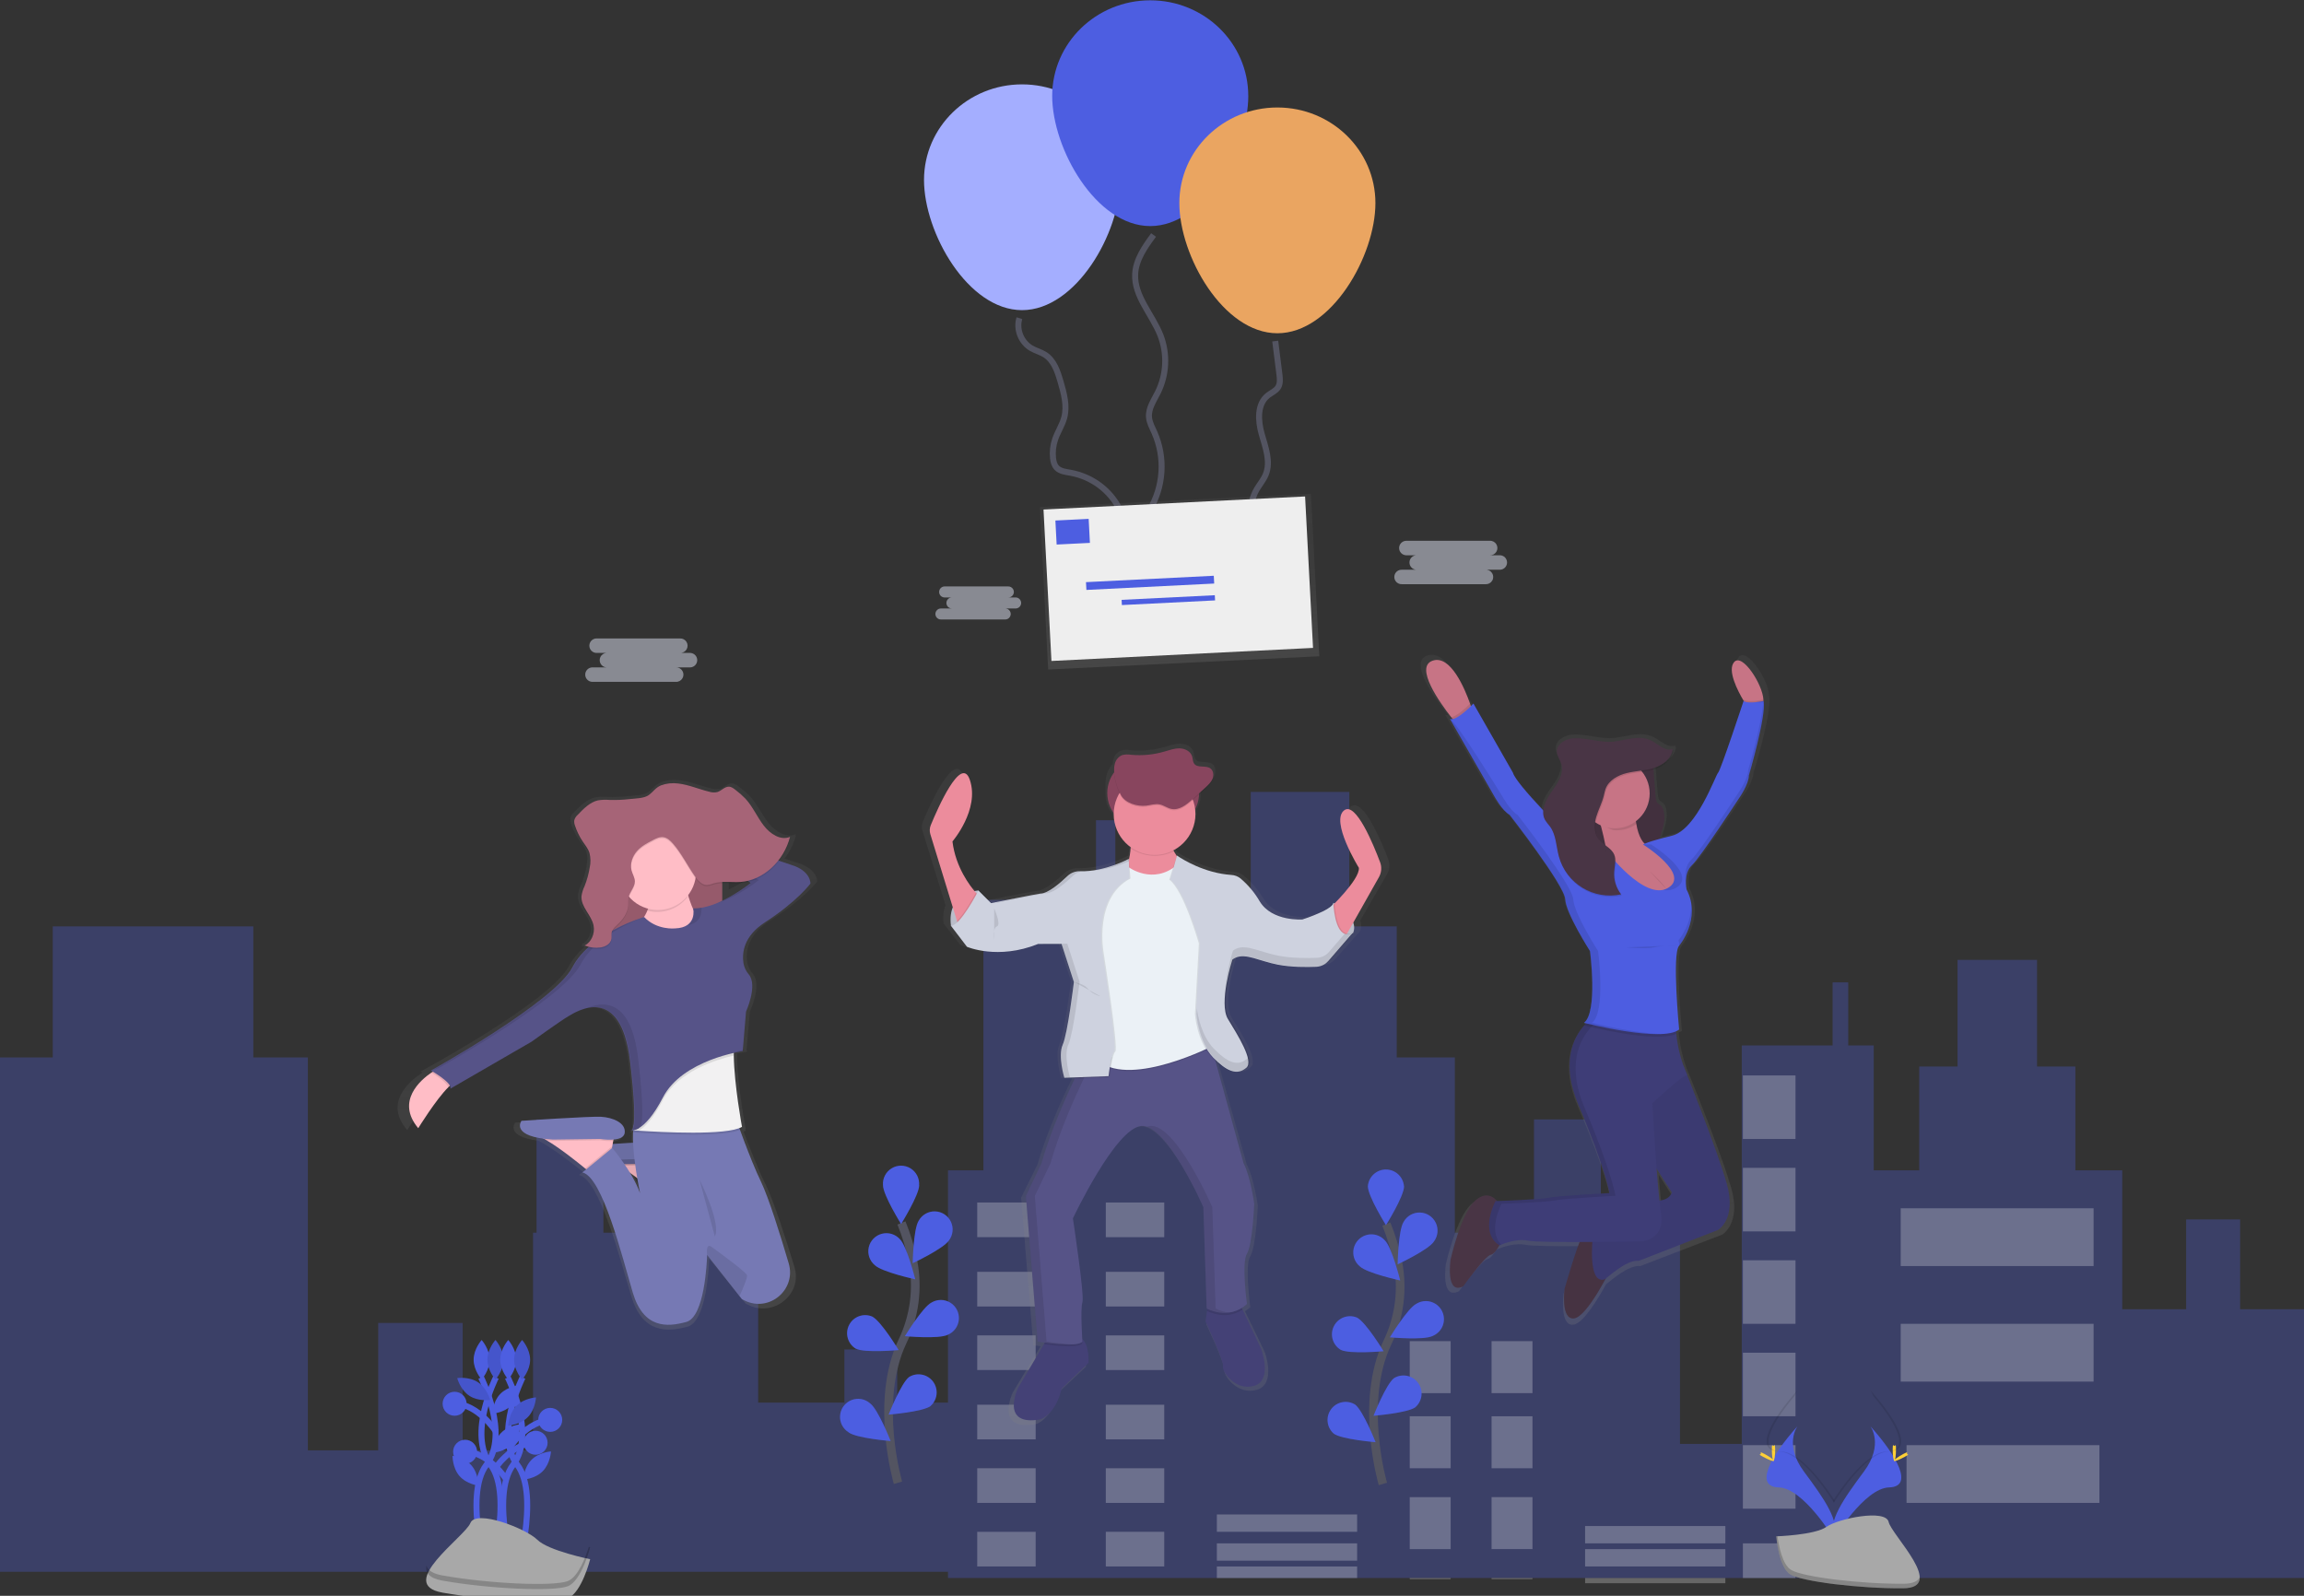 <?xml version="1.0" encoding="UTF-8"?>
<svg width="192px" height="133px" viewBox="0 0 192 133" version="1.1" xmlns="http://www.w3.org/2000/svg" xmlns:xlink="http://www.w3.org/1999/xlink">
    
    <rect x="0" y="0" width="192" height="133" fill="#333333" stroke="none"/>
    
    <defs>
        <linearGradient x1="49.983%" y1="100.014%" x2="49.983%" y2="0.005%" id="linearGradient-1">
            <stop stop-color="#808080" stop-opacity="0.25" offset="0%"></stop>
            <stop stop-color="#808080" stop-opacity="0.12" offset="54%"></stop>
            <stop stop-color="#808080" stop-opacity="0.1" offset="100%"></stop>
        </linearGradient>
        <linearGradient x1="45%" y1="22%" x2="45%" y2="0%" id="linearGradient-2">
            <stop stop-color="#808080" stop-opacity="0.25" offset="0%"></stop>
            <stop stop-color="#808080" stop-opacity="0.12" offset="54%"></stop>
            <stop stop-color="#808080" stop-opacity="0.1" offset="100%"></stop>
        </linearGradient>
        <linearGradient x1="49.992%" y1="100.019%" x2="49.992%" y2="0.007%" id="linearGradient-3">
            <stop stop-color="#808080" stop-opacity="0.25" offset="0%"></stop>
            <stop stop-color="#808080" stop-opacity="0.12" offset="54%"></stop>
            <stop stop-color="#808080" stop-opacity="0.1" offset="100%"></stop>
        </linearGradient>
        <linearGradient x1="49.998%" y1="99.994%" x2="49.998%" y2="-3.23460403e-05%" id="linearGradient-4">
            <stop stop-color="#808080" stop-opacity="0.25" offset="0%"></stop>
            <stop stop-color="#808080" stop-opacity="0.12" offset="54%"></stop>
            <stop stop-color="#808080" stop-opacity="0.1" offset="100%"></stop>
        </linearGradient>
        <linearGradient x1="50.004%" y1="99.994%" x2="50.004%" y2="-0.006%" id="linearGradient-5">
            <stop stop-color="#808080" stop-opacity="0.25" offset="0%"></stop>
            <stop stop-color="#808080" stop-opacity="0.12" offset="54%"></stop>
            <stop stop-color="#808080" stop-opacity="0.1" offset="100%"></stop>
        </linearGradient>
    </defs>
    <g id="Artboard" stroke="none" stroke-width="1" fill="none" fill-rule="evenodd">
        <g id="Group-3" transform="translate(-0, 0)">
            <path d="M112.442,66 L112.442,77.212 L116.397,77.212 L116.397,88.133 L121.237,88.133 L121.237,102.736 L127.832,102.736 L127.832,93.295 L133.405,93.295 L133.405,102.736 L140,102.736 L140,120.342 L145.146,120.343 L145.146,87.132 L152.718,87.132 L152.718,81.872 L154.02,81.872 L154.02,87.132 L156.147,87.132 L156.147,97.543 L159.935,97.543 L159.935,88.887 L163.128,88.887 L163.128,80 L169.756,80 L169.756,88.887 L172.949,88.887 L172.949,97.543 L176.855,97.543 L176.855,109.116 L182.179,109.116 L182.179,101.633 L186.677,101.633 L186.677,109.116 L192,109.116 L192,131.519 L79,131.519 L79,131 L0,131 L0,88.133 L4.395,88.133 L4.395,77.212 L21.11,77.212 L21.11,88.133 L25.656,88.133 L25.656,120.88 L31.518,120.88 L31.518,110.258 L38.557,110.258 L38.557,120.88 L44.419,120.88 L44.419,102.736 L44.713,102.736 L44.713,93.295 L50.286,93.295 L50.286,102.736 L63.183,102.736 L63.183,116.899 L70.365,116.899 L70.365,112.472 L74.768,112.472 L74.768,116.899 L79,116.899 L79,97.543 L81.95,97.542 L81.95,74.998 L91.332,74.998 L91.332,68.361 L92.945,68.361 L92.945,74.998 L95.581,74.998 L95.581,88.133 L100.274,88.133 L100.274,77.212 L104.229,77.212 L104.229,66 L112.442,66 Z" id="Combined-Shape" fill="#4D5EE1" fill-rule="nonzero" opacity="0.3"></path>
            <g id="Group-3-Copy" opacity="0.622" transform="translate(79, 80)" fill="#FFFFFF" fill-rule="nonzero">
                <polygon id="Rectangle-path" opacity="0.4" points="2.435 20.222 7.306 20.222 7.306 23.111 2.435 23.111"></polygon>
                <polygon id="Rectangle-path" opacity="0.4" transform="translate(15.586, 21.667) rotate(-180) translate(-15.586, -21.667) " points="13.151 20.222 18.022 20.222 18.022 23.111 13.151 23.111"></polygon>
                <polygon id="Rectangle-path" opacity="0.4" points="2.435 26 7.306 26 7.306 28.889 2.435 28.889"></polygon>
                <polygon id="Rectangle-path" opacity="0.4" transform="translate(15.586, 27.444) rotate(-180) translate(-15.586, -27.444) " points="13.151 26 18.022 26 18.022 28.889 13.151 28.889"></polygon>
                <polygon id="Rectangle-path" opacity="0.4" points="2.435 31.296 7.306 31.296 7.306 34.185 2.435 34.185"></polygon>
                <polygon id="Rectangle-path" opacity="0.4" transform="translate(15.586, 32.741) rotate(-180) translate(-15.586, -32.741) " points="13.151 31.296 18.022 31.296 18.022 34.185 13.151 34.185"></polygon>
                <polygon id="Rectangle-path" opacity="0.4" points="2.435 37.074 7.306 37.074 7.306 39.963 2.435 39.963"></polygon>
                <polygon id="Rectangle-path" opacity="0.4" transform="translate(15.586, 38.519) rotate(-180) translate(-15.586, -38.519) " points="13.151 37.074 18.022 37.074 18.022 39.963 13.151 39.963"></polygon>
                <polygon id="Rectangle-path" opacity="0.4" points="2.435 42.37 7.306 42.37 7.306 45.259 2.435 45.259"></polygon>
                <polygon id="Rectangle-path" opacity="0.4" transform="translate(15.586, 43.815) rotate(-180) translate(-15.586, -43.815) " points="13.151 42.37 18.022 42.37 18.022 45.259 13.151 45.259"></polygon>
                <polygon id="Rectangle-path" opacity="0.4" points="2.435 47.667 7.306 47.667 7.306 50.556 2.435 50.556"></polygon>
                <polygon id="Rectangle-path" opacity="0.4" transform="translate(15.586, 49.111) rotate(-180) translate(-15.586, -49.111) " points="13.151 47.667 18.022 47.667 18.022 50.556 13.151 50.556"></polygon>
                <polygon id="Rectangle-path" opacity="0.4" points="22.405 46.222 34.095 46.222 34.095 47.667 22.405 47.667"></polygon>
                <polygon id="Rectangle-path" opacity="0.4" points="22.405 48.63 34.095 48.63 34.095 50.074 22.405 50.074"></polygon>
                <polygon id="Rectangle-path" opacity="0.4" points="22.405 50.556 34.095 50.556 34.095 51.519 22.405 51.519"></polygon>
                <polygon id="Rectangle-path" opacity="0.4" points="53.091 47.185 64.78 47.185 64.78 48.63 53.091 48.63"></polygon>
                <polygon id="Rectangle-path" opacity="0.4" points="53.091 49.111 64.78 49.111 64.78 50.556 53.091 50.556"></polygon>
                <polygon id="Rectangle-path" opacity="0.4" points="53.091 51.519 64.78 51.519 64.78 51.952 53.091 51.952"></polygon>
                <polygon id="Rectangle-path" opacity="0.4" points="38.478 31.778 41.888 31.778 41.888 36.111 38.478 36.111"></polygon>
                <polygon id="Rectangle-path" opacity="0.4" transform="translate(47.002, 33.944) rotate(-180) translate(-47.002, -33.944) " points="45.297 31.778 48.707 31.778 48.707 36.111 45.297 36.111"></polygon>
                <polygon id="Rectangle-path" opacity="0.4" points="38.478 38.037 41.888 38.037 41.888 42.37 38.478 42.37"></polygon>
                <polygon id="Rectangle-path" opacity="0.4" transform="translate(47.002, 40.204) rotate(-180) translate(-47.002, -40.204) " points="45.297 38.037 48.707 38.037 48.707 42.37 45.297 42.37"></polygon>
                <polygon id="Rectangle-path" opacity="0.4" points="38.478 44.778 41.888 44.778 41.888 49.111 38.478 49.111"></polygon>
                <polygon id="Rectangle-path" opacity="0.4" transform="translate(47.002, 46.944) rotate(-180) translate(-47.002, -46.944) " points="45.297 44.778 48.707 44.778 48.707 49.111 45.297 49.111"></polygon>
                <polygon id="Rectangle-path" opacity="0.4" points="38.478 51.519 41.888 51.519 41.888 51.615 38.478 51.615"></polygon>
                <polygon id="Rectangle-path" opacity="0.4" points="45.297 51.519 48.707 51.519 48.707 51.615 45.297 51.615"></polygon>
                <polygon id="Rectangle-path" opacity="0.4" points="66.241 9.63 70.625 9.63 70.625 14.926 66.241 14.926"></polygon>
                <polygon id="Rectangle-path" opacity="0.4" points="66.241 17.333 70.625 17.333 70.625 22.63 66.241 22.63"></polygon>
                <polygon id="Rectangle-path" opacity="0.4" points="66.241 25.037 70.625 25.037 70.625 30.333 66.241 30.333"></polygon>
                <polygon id="Rectangle-path" opacity="0.4" points="66.241 32.741 70.625 32.741 70.625 38.037 66.241 38.037"></polygon>
                <polygon id="Rectangle-path" opacity="0.4" points="66.241 40.444 70.625 40.444 70.625 45.741 66.241 45.741"></polygon>
                <polygon id="Rectangle-path" opacity="0.4" points="66.241 48.63 70.625 48.63 70.625 51.519 66.241 51.519"></polygon>
                <polygon id="Rectangle-path" opacity="0.4" points="79.392 20.704 95.466 20.704 95.466 25.519 79.392 25.519"></polygon>
                <polygon id="Rectangle-path" opacity="0.4" points="79.392 30.333 95.466 30.333 95.466 35.148 79.392 35.148"></polygon>
                <polygon id="Rectangle-path" opacity="0.4" points="79.879 40.444 95.953 40.444 95.953 45.259 79.879 45.259"></polygon>
            </g>
            <g id="undraw_celebration_0jvk-(1)" transform="translate(33.134, 45.071)">
                <path d="M82.553,26.536 C81.967,25.009 80.457,21.42 79.463,22.132 C78.207,23.032 80.719,27.008 80.719,27.008 C80.79,27.737 79.378,29.256 78.621,30.013 C78.621,29.953 78.621,29.919 78.621,29.919 C78.614,29.948 78.602,29.975 78.588,30.001 L78.525,29.967 C78.508,30.027 78.477,30.083 78.436,30.13 C78.436,30.027 78.429,29.967 78.429,29.967 C78.283,30.583 75.746,31.363 75.746,31.363 C75.746,31.363 75.678,31.363 75.56,31.363 C74.855,31.363 73.02,31.204 72.169,29.843 C71.729,29.106 71.167,28.45 70.506,27.902 C70.279,27.725 70.004,27.62 69.717,27.603 C67.368,27.452 65.465,26.263 65.086,26.009 L65.016,25.961 L65,26.005 C64.911,25.877 64.825,25.741 64.744,25.601 L64.744,25.601 L64.703,25.526 C65.862,24.944 66.597,23.759 66.602,22.461 C66.602,22.438 66.602,22.413 66.602,22.39 C66.809,22.032 66.918,21.627 66.918,21.214 L66.918,20.802 L67.454,20.325 C67.7,20.107 67.953,19.876 68.078,19.576 C68.128,19.454 68.151,19.323 68.144,19.192 C68.168,18.963 68.073,18.738 67.892,18.596 C67.48,18.312 66.794,18.596 66.497,18.201 C66.36,18.023 66.384,17.78 66.317,17.57 C66.18,17.143 65.686,16.913 65.23,16.906 C64.773,16.899 64.335,17.065 63.896,17.19 C62.974,17.452 62.012,17.542 61.057,17.456 C60.799,17.41 60.534,17.419 60.28,17.483 C59.965,17.614 59.73,17.886 59.649,18.217 C59.615,18.34 59.595,18.466 59.589,18.593 C59.206,19.025 58.994,19.582 58.993,20.159 L58.993,21.214 C58.994,21.777 59.196,22.321 59.563,22.749 C59.65,23.754 60.175,24.669 60.998,25.251 C60.998,25.279 60.998,25.307 60.998,25.335 L61.016,25.346 C60.994,25.673 60.944,25.998 60.865,26.316 L60.865,26.246 C60.865,26.246 58.945,27.268 56.888,27.293 L56.662,27.293 C56.256,27.279 55.861,27.427 55.565,27.704 C54.956,28.278 53.889,29.185 53.233,29.185 C53.096,29.185 49.634,29.861 49.061,29.974 L47.99,28.924 L47.957,28.986 L47.894,28.924 C47.777,28.933 47.66,28.95 47.546,28.975 C46.997,28.325 45.9,26.813 45.646,24.784 C45.646,24.784 48.015,22.085 47.144,19.57 C46.4,17.427 44.353,22.021 43.771,23.405 C43.669,23.646 43.657,23.916 43.736,24.166 L45.66,30.37 C45.476,30.851 45.424,31.372 45.507,31.879 L45.486,31.879 L46.887,33.678 C46.887,33.678 47.942,34.128 49.592,34.12 C50.801,34.122 51.999,33.892 53.122,33.442 L53.447,33.442 L53.385,33.465 L55.054,33.465 L56.116,36.677 C56.08,36.969 55.567,41.048 55.156,41.96 C55.034,42.265 54.979,42.593 54.994,42.921 C55.016,43.551 55.118,44.176 55.3,44.78 L56.23,44.746 L56.194,44.818 C55.407,46.433 54.092,49.31 53.314,51.999 L51.96,54.743 L52.975,67.049 L52.975,67.049 L53.016,67.049 L53.016,67.049 L53.095,67.062 L53.095,67.062 C53.204,67.078 53.369,67.103 53.586,67.13 L53.506,67.267 L51.269,70.972 C51.269,70.972 49.674,74.238 53.203,73.622 C53.203,73.622 54.507,73.244 55.039,71.016 L57.36,68.838 C57.36,68.838 57.468,67.392 56.811,66.815 C56.77,66.147 56.666,64.196 56.826,63.726 C57.02,63.158 56.004,56.627 56.004,56.627 C56.004,56.627 59.676,49.005 61.901,48.816 C62.064,48.805 62.228,48.826 62.382,48.879 C64.21,49.475 66.425,53.896 67.077,55.272 L67.077,55.272 L67.107,55.336 L67.107,55.348 L67.132,55.401 L67.132,55.417 L67.154,55.463 L67.154,55.476 L67.173,55.518 L67.173,55.528 L67.189,55.562 L67.189,55.576 L67.202,55.602 L67.202,55.613 L67.21,55.632 L67.21,55.643 L67.21,55.655 L67.21,55.655 L67.217,55.672 L67.506,64.24 L67.506,64.24 L67.506,64.24 L67.506,64.24 L67.535,64.255 L67.535,64.255 L67.549,64.255 L67.524,64.432 L67.398,65.317 C67.398,65.317 68.993,68.678 68.896,69.103 C68.798,69.528 69.958,71.234 71.601,70.76 C73.245,70.287 72.267,67.619 72.267,67.619 L70.684,64.356 L70.614,64.211 C70.772,64.114 70.92,64.003 71.058,63.88 C71.058,63.88 70.576,60.378 71.058,59.62 C71.541,58.863 71.686,55.407 71.686,55.407 C71.686,55.407 71.348,53.04 70.768,51.999 L68.337,43.321 C69.066,43.999 69.632,44.264 70.105,44.246 L70.183,44.246 C70.391,44.25 70.597,44.199 70.779,44.098 C70.876,44.043 70.968,43.978 71.053,43.904 C71.069,43.891 71.084,43.875 71.098,43.859 L71.098,43.859 C71.774,43.291 70.325,41.066 69.503,39.743 C68.712,38.467 69.802,35.001 69.884,34.743 C69.958,34.689 70.036,34.643 70.119,34.605 C70.289,34.533 70.471,34.493 70.657,34.489 C71.444,34.516 72.412,34.969 73.611,35.197 C74.444,35.338 75.288,35.404 76.133,35.393 L76.182,35.393 C76.518,35.393 76.823,35.386 77.07,35.376 C77.295,35.368 77.515,35.308 77.714,35.202 L77.714,35.202 C77.885,35.103 78.039,34.978 78.172,34.832 L80.276,32.454 L80.221,32.48 C80.323,32.211 80.323,31.913 80.221,31.643 L82.444,27.802 C82.672,27.418 82.712,26.952 82.553,26.536 Z" id="Shape" fill="url(#linearGradient-1)" fill-rule="nonzero"></path>
                <path d="M57.575,68.513 L55.336,70.66 C54.823,72.855 53.562,73.227 53.562,73.227 C50.157,73.834 51.696,70.621 51.696,70.621 L53.856,66.964 L54.122,66.513 C54.122,66.513 55.662,66.046 56.688,66.326 C56.817,66.362 56.937,66.427 57.038,66.516 C57.681,67.074 57.575,68.513 57.575,68.513 Z" id="Shape" fill="#444176" fill-rule="nonzero"></path>
                <path d="M71.385,70.427 C69.798,70.894 68.679,69.214 68.779,68.793 C68.879,68.372 67.329,65.064 67.329,65.064 L67.45,64.192 L67.562,63.383 L70.168,63.57 L70.414,64.086 L71.942,67.303 C71.942,67.303 72.972,69.961 71.385,70.427 Z" id="Shape" fill="#444176" fill-rule="nonzero"></path>
                <path d="M57.062,66.881 C56.817,67.302 54.827,67.089 53.857,66.957 L54.123,66.506 C54.123,66.506 55.663,66.04 56.689,66.319 C56.819,66.355 56.938,66.42 57.039,66.509 C57.053,66.737 57.062,66.881 57.062,66.881 Z" id="Shape" fill="#000000" fill-rule="nonzero" opacity="0.1"></path>
                <path d="M70.416,64.083 C69.082,64.972 67.661,64.3 67.447,64.189 L67.56,63.381 L70.166,63.567 L70.416,64.083 Z" id="Shape" fill="#000000" fill-rule="nonzero" opacity="0.1"></path>
                <path d="M70.779,59.413 C70.312,60.159 70.779,63.614 70.779,63.614 C69.238,65.015 67.42,63.987 67.42,63.987 L67.145,55.54 C67.145,55.54 64.113,48.586 61.967,48.772 C59.82,48.959 56.275,56.473 56.275,56.473 C56.275,56.473 57.254,62.913 57.068,63.47 C56.881,64.027 57.068,66.737 57.068,66.737 C56.741,67.296 53.336,66.737 53.336,66.737 L52.357,54.602 L53.657,51.893 C54.404,49.243 55.674,46.406 56.434,44.814 C56.811,44.022 57.064,43.54 57.064,43.54 L59.546,43.022 L67.604,41.351 L70.499,51.893 C71.058,52.92 71.385,55.253 71.385,55.253 C71.385,55.253 71.245,58.667 70.779,59.413 Z" id="Shape" fill="#565387" fill-rule="nonzero"></path>
                <g id="Group" opacity="0.1" transform="translate(52.257, 41.225)" fill="#000000" fill-rule="nonzero">
                    <path d="M15.909,22.762 L15.635,14.315 C15.635,14.315 12.603,7.361 10.456,7.547 C10.36,7.556 10.266,7.578 10.175,7.61 C12.268,8.306 14.889,14.315 14.889,14.315 L15.163,22.762 C15.735,23.054 16.38,23.171 17.019,23.101 C16.632,23.054 16.256,22.94 15.909,22.762 Z" id="Shape"></path>
                    <path d="M1.82,25.516 L0.841,13.381 L2.146,10.668 C2.894,8.018 4.164,5.18 4.924,3.589 C5.301,2.797 5.553,2.314 5.553,2.314 L8.036,1.797 L15.391,0.268 L15.351,0.121 L7.289,1.797 L4.807,2.314 C4.807,2.314 4.555,2.797 4.178,3.589 C3.415,5.18 2.148,8.023 1.4,10.668 L0.095,13.375 L1.074,25.51 C1.074,25.51 2.934,25.816 4.036,25.749 C3.294,25.708 2.554,25.631 1.82,25.516 L1.82,25.516 Z" id="Shape"></path>
                </g>
                <path d="M48.403,29.148 C48.403,29.148 45.743,29.285 46.116,32.088 L46.863,32.181 L47.982,30.968 L48.541,29.942 L48.541,29.709 L48.403,29.148 Z" id="Shape" fill="#CED2DF" fill-rule="nonzero"></path>
                <path d="M48.403,29.148 C48.403,29.148 45.743,29.285 46.116,32.088 L46.863,32.181 L47.982,30.968 L48.541,29.942 L48.541,29.709 L48.403,29.148 Z" id="Shape" fill="#000000" fill-rule="nonzero" opacity="0.1"></path>
                <path d="M77.987,30.174 C77.987,30.174 80.182,31.34 79.621,32.694 L78.921,32.969 L77.988,32.456 L77.851,31.243 L77.945,30.403 L77.987,30.174 Z" id="Shape" fill="#CED2DF" fill-rule="nonzero"></path>
                <path d="M77.987,30.174 C77.987,30.174 80.182,31.34 79.621,32.694 L78.921,32.969 L77.988,32.456 L77.851,31.243 L77.945,30.403 L77.987,30.174 Z" id="Shape" fill="#000000" fill-rule="nonzero" opacity="0.1"></path>
                <path d="M62.032,18.132 L63.897,18.132 C65.495,18.132 66.79,19.428 66.79,21.026 C66.79,22.624 65.495,23.919 63.897,23.919 L62.032,23.919 C60.434,23.919 59.139,22.624 59.139,21.026 C59.139,19.428 60.434,18.132 62.032,18.132 Z" id="Rectangle-path" fill="#88455E" fill-rule="nonzero"></path>
                <path d="M48.385,29.544 L46.751,32.151 L46.614,31.687 L44.395,24.454 C44.319,24.208 44.331,23.943 44.429,23.704 C44.99,22.34 46.968,17.804 47.685,19.924 C48.525,22.394 46.238,25.058 46.238,25.058 C46.499,27.22 47.713,28.787 48.19,29.33 C48.311,29.472 48.385,29.544 48.385,29.544 Z" id="Shape" fill="#EC8C9C" fill-rule="nonzero"></path>
                <path d="M77.637,30.664 C77.637,30.664 80.203,28.237 80.106,27.257 C80.106,27.257 77.68,23.338 78.894,22.455 C79.854,21.753 81.312,25.293 81.877,26.798 C82.028,27.203 81.992,27.655 81.779,28.032 L78.713,33.464 L77.637,30.664 Z" id="Shape" fill="#EC8C9C" fill-rule="nonzero"></path>
                <path d="M61.027,23.897 C61.027,23.897 61.494,26.884 60.141,28.005 C58.789,29.126 64.014,29.119 64.014,29.119 L65.881,27.392 C65.881,27.392 63.735,25.385 64.387,23.892 L61.027,23.897 Z" id="Shape" fill="#EC8C9C" fill-rule="nonzero"></path>
                <path d="M60.934,27.304 C60.934,27.304 62.94,28.798 64.946,27.117 L68.211,33.885 L68.025,42.146 C68.025,42.146 61.259,45.646 58.46,43.5 C55.661,41.354 57.994,40.233 57.994,40.233 L57.341,33.887 L58.04,29.779 C58.04,29.779 59.299,27.818 59.394,27.818 C59.488,27.818 60.934,27.304 60.934,27.304 Z" id="Shape" fill="#000000" fill-rule="nonzero" opacity="0.1"></path>
                <path d="M60.934,27.211 C60.934,27.211 62.94,28.707 64.947,27.024 L68.213,33.792 L68.026,42.052 C68.026,42.052 61.26,45.552 58.461,43.406 C55.662,41.261 57.995,40.14 57.995,40.14 L57.342,33.793 L58.042,29.686 C58.042,29.686 59.301,27.725 59.395,27.725 C59.49,27.725 60.934,27.211 60.934,27.211 Z" id="Shape" fill="#EBF1F6" fill-rule="nonzero"></path>
                <path d="M60.934,26.512 C60.934,26.512 59.032,27.596 56.966,27.543 C56.575,27.53 56.195,27.676 55.912,27.946 C55.323,28.511 54.293,29.406 53.656,29.406 C53.518,29.406 49.549,30.199 49.549,30.199 L48.5,29.149 C48.5,29.149 46.937,32.206 46.19,32.066 L47.544,33.84 C47.544,33.84 50.11,34.959 53.469,33.607 L55.429,33.607 L56.455,36.78 C56.455,36.78 55.942,41.074 55.522,42.007 C55.102,42.94 55.659,44.761 55.659,44.761 L59.344,44.623 C59.344,44.623 59.531,42.803 59.811,42.565 C60.091,42.328 58.832,34.305 58.832,34.305 C58.832,34.305 57.992,29.778 61.071,28.145 L60.934,26.512 Z" id="Shape" fill="#000000" fill-rule="nonzero" opacity="0.1"></path>
                <path d="M59.545,43.028 C59.409,43.581 59.312,44.144 59.255,44.711 L56.434,44.818 C56.811,44.027 57.064,43.544 57.064,43.544 L59.545,43.028 Z" id="Shape" fill="#000000" fill-rule="nonzero" opacity="0.1"></path>
                <path d="M48.385,29.544 L46.751,32.151 L46.614,31.687 C47.214,31.092 47.916,29.847 48.196,29.329 C48.311,29.472 48.385,29.544 48.385,29.544 Z" id="Shape" fill="#000000" fill-rule="nonzero" opacity="0.1"></path>
                <path d="M60.934,26.512 C60.934,26.512 58.937,27.596 56.873,27.543 C56.482,27.53 56.102,27.676 55.818,27.946 C55.23,28.511 54.2,29.406 53.562,29.406 C53.425,29.406 49.456,30.199 49.456,30.199 L48.403,29.148 C48.403,29.148 46.839,32.204 46.093,32.065 L47.447,33.838 C47.447,33.838 50.013,34.958 53.372,33.605 L55.331,33.605 L56.357,36.777 C56.357,36.777 55.844,41.071 55.425,42.004 C55.005,42.937 55.562,44.758 55.562,44.758 L59.247,44.621 C59.247,44.621 59.434,42.8 59.713,42.563 C59.993,42.325 58.734,34.302 58.734,34.302 C58.734,34.302 57.895,29.775 60.974,28.142 L60.934,26.512 Z" id="Shape" fill="#CED2DF" fill-rule="nonzero"></path>
                <path d="M64.947,26.23 C64.947,26.23 66.851,27.681 69.392,27.849 C69.67,27.866 69.936,27.969 70.153,28.144 C70.794,28.687 71.337,29.337 71.759,30.064 C72.785,31.745 75.304,31.558 75.304,31.558 C75.304,31.558 77.754,30.789 77.894,30.186 C77.894,30.186 77.964,33.479 79.504,32.683 L77.478,35.018 C77.22,35.317 76.85,35.495 76.457,35.511 C75.695,35.541 74.373,35.551 73.257,35.334 C71.577,35.007 70.364,34.214 69.478,34.914 C69.478,34.914 68.313,38.554 69.105,39.861 C69.898,41.169 71.3,43.361 70.646,43.922 C69.991,44.483 69.199,44.435 67.893,43.083 C66.587,41.73 66.446,39.443 66.446,39.443 L66.772,33.563 C66.772,33.563 65.513,29.129 64.304,28.242 L64.947,26.23 Z" id="Shape" fill="#000000" fill-rule="nonzero" opacity="0.1"></path>
                <path d="M79.689,32.624 L77.658,34.969 C77.523,35.125 77.356,35.249 77.168,35.334 L77.168,35.334 C77.002,35.409 76.822,35.452 76.639,35.459 C75.878,35.49 74.556,35.5 73.439,35.282 C71.868,34.976 70.705,34.262 69.835,34.744 C69.773,34.778 69.715,34.817 69.659,34.861 C69.659,34.861 68.494,38.5 69.286,39.808 C70.079,41.115 71.481,43.308 70.827,43.869 C70.717,43.965 70.594,44.045 70.462,44.106 C69.875,44.371 69.146,44.142 68.074,43.029 C66.768,41.675 66.627,39.389 66.627,39.389 L66.953,33.509 C66.953,33.509 65.694,29.075 64.485,28.189 L65.018,26.275 C65.386,26.525 67.221,27.698 69.489,27.847 C69.767,27.865 70.033,27.968 70.251,28.142 C70.891,28.686 71.435,29.336 71.857,30.063 C72.882,31.744 75.402,31.557 75.402,31.557 C76.006,31.364 76.596,31.129 77.167,30.854 L77.167,30.854 C77.525,30.679 77.84,30.487 77.99,30.306 C78.032,30.258 78.062,30.202 78.079,30.141 C78.079,30.141 78.15,33.417 79.689,32.624 Z" id="Shape" fill="#000000" fill-rule="nonzero" opacity="0.1"></path>
                <path d="M79.596,32.671 L77.566,35.018 C77.454,35.147 77.321,35.255 77.171,35.337 L77.171,35.337 C76.979,35.441 76.766,35.499 76.548,35.508 C75.787,35.54 74.465,35.549 73.349,35.331 C71.833,35.036 70.696,34.361 69.839,34.747 C69.741,34.789 69.649,34.844 69.565,34.91 C69.565,34.91 68.399,38.55 69.192,39.857 C69.984,41.165 71.386,43.357 70.732,43.918 C70.647,43.991 70.555,44.055 70.458,44.109 C69.854,44.442 69.108,44.246 67.977,43.079 C66.671,41.724 66.53,39.439 66.53,39.439 L66.856,33.559 C66.856,33.559 65.597,29.124 64.387,28.238 L64.947,26.231 L65.014,26.278 C65.382,26.527 67.217,27.7 69.485,27.85 C69.763,27.867 70.029,27.97 70.246,28.145 C70.887,28.689 71.43,29.338 71.852,30.066 C72.878,31.746 75.398,31.56 75.398,31.56 C76.002,31.367 76.592,31.132 77.163,30.857 L77.163,30.857 C77.587,30.64 77.932,30.403 77.986,30.186 C77.986,30.186 77.986,30.229 77.986,30.304 C78.027,30.871 78.233,33.372 79.596,32.671 Z" id="Shape" fill="#CED2DF" fill-rule="nonzero"></path>
                <path d="M64.429,23.967 L61,23.967 C61.075,24.513 61.097,25.064 61.064,25.614 C62.131,26.364 63.525,26.465 64.688,25.874 C64.359,25.265 64.158,24.574 64.429,23.967 Z" id="Shape" fill="#000000" fill-rule="nonzero" opacity="0.1"></path>
                <ellipse id="Oval" fill="#EC8C9C" fill-rule="nonzero" cx="63.08" cy="22.776" rx="3.405" ry="3.407"></ellipse>
                <path d="M62.373,22.17 C62.753,22.125 63.133,21.99 63.507,22.066 C63.847,22.134 64.136,22.369 64.477,22.44 C65.132,22.578 65.741,22.095 66.236,21.645 L67.306,20.671 C67.543,20.455 67.787,20.229 67.909,19.932 C68.031,19.636 67.989,19.246 67.728,19.06 C67.337,18.785 66.664,19.06 66.382,18.67 C66.254,18.495 66.273,18.259 66.207,18.049 C66.07,17.629 65.598,17.4 65.157,17.394 C64.715,17.389 64.293,17.551 63.87,17.669 C62.98,17.927 62.05,18.016 61.127,17.931 C60.878,17.885 60.622,17.894 60.377,17.957 C60.071,18.088 59.845,18.356 59.768,18.68 C59.557,19.426 59.918,20.629 60.28,21.297 C60.642,21.966 61.65,22.259 62.373,22.17 Z" id="Shape" fill="#000000" fill-rule="nonzero" opacity="0.1"></path>
                <path d="M62.373,22.077 C62.753,22.031 63.133,21.897 63.507,21.972 C63.847,22.041 64.136,22.276 64.477,22.347 C65.132,22.484 65.741,22.001 66.236,21.551 L67.306,20.577 C67.543,20.362 67.787,20.135 67.909,19.839 C68.031,19.543 67.989,19.153 67.728,18.967 C67.337,18.692 66.664,18.967 66.382,18.577 C66.254,18.401 66.273,18.165 66.207,17.955 C66.07,17.536 65.598,17.306 65.157,17.301 C64.715,17.296 64.293,17.457 63.87,17.575 C62.98,17.834 62.05,17.922 61.127,17.837 C60.878,17.792 60.622,17.801 60.377,17.863 C60.071,17.994 59.845,18.263 59.768,18.587 C59.557,19.333 59.918,20.536 60.28,21.204 C60.642,21.872 61.65,22.159 62.373,22.077 Z" id="Shape" fill="#88455E" fill-rule="nonzero"></path>
                <path d="M56.433,36.802 C56.433,36.802 57.179,36.895 57.552,37.362 C57.925,37.828 58.578,37.968 58.578,37.968" id="Shape" fill="#000000" fill-rule="nonzero" opacity="0.1"></path>
                <path d="M49.714,30.64 C49.714,30.64 50.323,32 49.947,32.137 C49.571,32.274 49.714,33.257 49.714,33.257" id="Shape" fill="#000000" fill-rule="nonzero" opacity="0.1"></path>
                <g id="Group" opacity="0.1" transform="translate(49.788, 26.408)" fill="#000000" fill-rule="nonzero">
                    <path d="M0.136,3.766 C0.136,3.766 4.101,2.973 4.238,2.973 C4.877,2.973 5.906,2.079 6.494,1.513 C6.673,1.342 6.893,1.219 7.133,1.158 L7.082,1.158 C6.691,1.146 6.311,1.291 6.028,1.561 C5.439,2.127 4.409,3.021 3.772,3.021 C3.661,3.021 1.123,3.525 0.093,3.729 L0.136,3.766 Z" id="Shape"></path>
                    <path d="M11.152,0.3 L11.152,0.126 C10.198,0.613 9.171,0.941 8.112,1.099 C9.163,1.005 10.191,0.735 11.152,0.3 L11.152,0.3 Z" id="Shape"></path>
                    <path d="M6.249,18.327 C6.249,18.327 5.689,16.506 6.111,15.573 C6.534,14.64 7.044,10.346 7.044,10.346 L6.021,7.173 L4.055,7.173 L3.936,7.219 L5.548,7.219 L6.569,10.394 C6.569,10.394 6.057,14.688 5.637,15.621 C5.217,16.554 5.774,18.375 5.774,18.375 L9.459,18.237 L9.459,18.209 L6.249,18.327 Z" id="Shape"></path>
                </g>
                <g id="Group" opacity="0.1" transform="translate(66.52, 32.582)" fill="#000000" fill-rule="nonzero">
                    <path d="M4.258,10.59 C4.174,10.663 4.082,10.727 3.984,10.781 C3.381,11.114 2.635,10.918 1.503,9.75 C0.466,8.676 0.165,7.007 0.084,6.374 L0.056,6.857 C0.056,6.857 0.193,9.144 1.503,10.497 C2.635,11.668 3.381,11.861 3.984,11.527 C4.082,11.473 4.174,11.409 4.258,11.336 C4.455,11.168 4.466,10.851 4.363,10.456 C4.337,10.507 4.302,10.553 4.258,10.59 L4.258,10.59 Z" id="Shape"></path>
                    <path d="M12.416,0.159 L11.095,1.686 C10.984,1.815 10.85,1.923 10.7,2.004 L10.7,2.004 C10.509,2.109 10.296,2.167 10.078,2.176 C9.317,2.207 7.994,2.217 6.878,1.999 C5.363,1.704 4.226,1.029 3.368,1.414 C3.27,1.457 3.178,1.512 3.094,1.578 C3.094,1.578 2.341,3.929 2.456,5.53 C2.545,4.034 3.094,2.324 3.094,2.324 C3.178,2.258 3.27,2.203 3.368,2.161 C4.227,1.775 5.363,2.45 6.878,2.745 C7.994,2.962 9.315,2.952 10.078,2.922 C10.296,2.914 10.509,2.855 10.7,2.751 L10.7,2.751 C10.85,2.67 10.983,2.564 11.095,2.437 L13.127,0.092 C12.913,0.225 12.65,0.25 12.416,0.159 Z" id="Shape"></path>
                </g>
                <path d="M19.291,49.546 C19.325,49.578 19.376,49.585 19.416,49.562 C19.374,49.563 19.332,49.558 19.291,49.546 L19.291,49.546 Z" id="Shape" fill="url(#linearGradient-2)" fill-rule="nonzero"></path>
                <path d="M33.268,26.82 C33.021,26.748 32.669,26.632 32.245,26.483 C32.686,25.917 33.008,25.267 33.193,24.574 L33.157,24.587 C33.17,24.545 33.182,24.504 33.193,24.46 C32.38,24.79 31.48,24.231 30.907,23.512 C30.333,22.793 29.947,21.901 29.318,21.24 C29.057,20.977 28.775,20.734 28.476,20.514 C28.291,20.377 28.092,20.222 27.866,20.215 C27.5,20.204 27.213,20.563 26.861,20.669 C26.629,20.721 26.387,20.712 26.16,20.643 C25.251,20.435 24.377,20.049 23.448,19.947 C22.952,19.886 22.447,19.943 21.977,20.113 C21.511,20.29 21.298,20.643 20.921,20.926 C20.509,21.229 19.706,21.222 19.227,21.276 C18.646,21.342 18.061,21.366 17.477,21.348 C17.141,21.319 16.803,21.332 16.47,21.385 C15.775,21.538 15.217,22.09 14.696,22.62 C14.553,22.74 14.451,22.9 14.402,23.08 C14.395,23.13 14.395,23.181 14.402,23.232 C14.397,23.37 14.421,23.508 14.472,23.637 C14.632,24.113 14.859,24.564 15.145,24.977 C15.358,25.282 15.606,25.568 15.727,25.929 C15.784,26.107 15.814,26.292 15.816,26.478 C15.81,26.676 15.79,26.873 15.754,27.068 C15.662,27.607 15.511,28.133 15.303,28.639 C15.174,28.898 15.085,29.176 15.04,29.462 C15.036,29.52 15.036,29.579 15.04,29.638 C15.006,30.543 15.919,31.195 16.096,32.095 C16.11,32.169 16.119,32.245 16.122,32.321 C16.103,32.882 15.783,33.431 15.311,33.649 C15.353,33.666 15.395,33.679 15.438,33.693 C15.397,33.719 15.355,33.741 15.311,33.762 C15.398,33.795 15.486,33.823 15.575,33.847 C15.039,34.314 14.588,34.871 14.243,35.493 C12.656,38.448 1.909,44.237 1.909,44.237 L2.068,44.327 L1.939,44.411 C1.009,45.029 -1.173,46.834 0.8,49.115 C0.8,49.115 2.34,46.684 3.419,45.648 C3.467,45.602 3.515,45.559 3.556,45.519 C3.604,45.593 3.619,45.684 3.597,45.769 L10.663,41.797 C10.663,41.797 13.175,40.038 13.875,39.642 C14.369,39.334 14.906,39.103 15.468,38.956 L15.385,38.99 C15.65,38.917 15.922,38.879 16.196,38.875 C17.447,38.894 18.802,39.811 19.248,43.439 C19.846,48.299 19.568,49.176 19.376,49.295 C19.353,49.293 19.329,49.289 19.307,49.283 C19.312,49.288 19.319,49.292 19.326,49.296 C19.3,49.294 19.274,49.29 19.249,49.283 C19.277,49.308 19.316,49.318 19.353,49.307 C19.379,49.315 19.408,49.312 19.431,49.298 L19.431,49.298 C19.463,49.299 19.494,49.299 19.526,49.298 C19.526,49.342 19.523,49.388 19.516,49.435 C19.507,49.435 19.46,49.461 19.516,49.464 L19.516,49.464 C19.501,49.738 19.503,50.036 19.516,50.347 C18.895,50.381 18.274,50.419 17.733,50.451 L17.781,50.195 L17.803,50.08 C18.281,50.041 18.733,49.901 18.787,49.514 C18.903,48.664 17.736,48.21 16.743,48.153 C15.75,48.097 9.795,48.494 9.795,48.494 C9.795,48.494 8.902,49.65 11.735,50.003 C11.819,50.047 11.906,50.092 11.996,50.14 C13.106,50.772 14.611,51.937 15.332,52.511 L15.432,52.59 L15.108,52.854 C16.86,53.25 18.554,59.945 19.488,63.006 C20.422,66.067 22.465,65.956 24.159,65.502 C25.746,65.076 25.942,60.467 25.968,59.888 L25.968,59.829 L28.79,63.316 L29.004,63.581 C29.087,63.624 29.168,63.664 29.248,63.702 C31.385,64.718 33.746,62.769 33.075,60.546 C32.396,58.306 31.343,54.993 30.641,53.592 C30.052,52.419 29.292,50.471 28.832,49.251 C28.891,49.227 28.95,49.199 29.006,49.167 C29.006,49.167 28.995,49.112 28.977,49.012 L29.006,48.997 C29.006,48.997 28.32,45.469 28.29,42.961 C28.29,42.917 28.29,42.871 28.29,42.823 C28.29,42.796 28.29,42.769 28.29,42.742 C28.8,42.626 29.124,42.581 29.124,42.581 L29.133,42.471 L29.074,42.483 L29.358,39.233 C29.358,39.233 30.401,37.015 29.602,36.091 C29.36,35.821 29.198,35.488 29.135,35.131 C28.997,34.282 29.135,32.864 30.993,31.687 C33.854,29.872 34.97,28.395 34.97,28.395 C34.97,28.395 35.02,27.335 33.268,26.82 Z M27.586,29.075 L27.586,27.573 C28.117,27.547 28.659,27.608 29.192,27.573 C29.454,27.554 29.714,27.511 29.967,27.442 L30.096,27.532 C29.316,28.132 28.474,28.65 27.586,29.075 L27.586,29.075 Z M19.474,52.623 C19.684,52.769 19.895,52.92 20.102,53.072 C20.231,53.813 20.345,54.335 20.353,54.372 C20.116,53.763 19.822,53.177 19.474,52.623 L19.474,52.623 Z" id="Shape" fill="url(#linearGradient-3)" fill-rule="nonzero"></path>
                <path d="M24.008,51.388 L23.885,52.059 L23.79,52.572 L23.617,53.511 L21.941,54.684 C21.941,54.684 21.79,54.555 21.541,54.351 C20.855,53.785 19.411,52.638 18.351,52.018 C18.078,51.844 17.783,51.708 17.474,51.613 L24.008,51.388 Z" id="Shape" fill="#FFBDC6" fill-rule="nonzero"></path>
                <path d="M24.008,51.388 L23.885,52.059 C23.515,52.08 23.145,52.061 22.779,52.003 L18.869,52.059 C18.684,52.048 18.511,52.033 18.349,52.017 C18.077,51.843 17.782,51.707 17.473,51.612 L24.008,51.388 Z" id="Shape" fill="#000000" fill-rule="nonzero" opacity="0.1"></path>
                <path d="M22.779,51.893 C22.779,51.893 24.735,52.228 24.846,51.39 C24.957,50.552 23.841,50.11 22.893,50.047 C21.945,49.984 16.244,50.384 16.244,50.384 C16.244,50.384 15.239,51.725 18.869,51.948 L22.779,51.893 Z" id="Shape" fill="#7679B4" fill-rule="nonzero"></path>
                <path d="M24.008,51.388 L23.885,52.059 L23.79,52.572 L23.617,53.511 L21.941,54.684 C21.941,54.684 21.79,54.555 21.541,54.351 C20.855,53.785 19.411,52.638 18.351,52.018 C18.078,51.844 17.783,51.708 17.474,51.613 L24.008,51.388 Z" id="Shape" fill="#000000" fill-rule="nonzero" opacity="0.1"></path>
                <path d="M24.008,51.388 L23.885,52.059 C23.515,52.08 23.145,52.061 22.779,52.003 L18.869,52.059 C18.684,52.048 18.511,52.033 18.349,52.017 C18.077,51.843 17.782,51.707 17.473,51.612 L24.008,51.388 Z" id="Shape" fill="#000000" fill-rule="nonzero" opacity="0.1"></path>
                <path d="M22.779,51.893 C22.779,51.893 24.735,52.228 24.846,51.39 C24.957,50.552 23.841,50.11 22.893,50.047 C21.945,49.984 16.244,50.384 16.244,50.384 C16.244,50.384 15.239,51.725 18.869,51.948 L22.779,51.893 Z" id="Shape" fill="#000000" fill-rule="nonzero" opacity="0.1"></path>
                <polygon id="Rectangle-path" fill="#A66477" fill-rule="nonzero" points="16.83 24.343 27.051 24.343 27.051 36.469 16.83 36.469"></polygon>
                <polygon id="Rectangle-path" fill="#000000" fill-rule="nonzero" opacity="0.1" points="16.83 24.343 27.051 24.343 27.051 36.469 16.83 36.469"></polygon>
                <path d="M4.848,45.102 C4.68,45.145 4.466,45.307 4.226,45.543 C3.193,46.563 1.72,48.957 1.72,48.957 C-0.167,46.71 1.922,44.933 2.817,44.323 C3.034,44.175 3.179,44.095 3.179,44.095 L4.848,45.102 Z" id="Shape" fill="#FFBDC6" fill-rule="nonzero"></path>
                <path d="M23.897,28.171 C23.897,28.171 24.4,31.691 26.131,32.53 C27.862,33.368 23.897,34.932 23.897,34.932 L18.478,32.921 C18.478,32.921 21.55,31.915 20.936,28.953 L23.897,28.171 Z" id="Shape" fill="#FFBDC6" fill-rule="nonzero"></path>
                <path d="M18.093,49.348 L17.969,50.019 L17.875,50.532 L17.702,51.471 L16.026,52.644 C16.026,52.644 15.875,52.515 15.625,52.31 C14.94,51.745 13.496,50.598 12.435,49.978 C12.163,49.804 11.868,49.668 11.559,49.573 L18.093,49.348 Z" id="Shape" fill="#FFBDC6" fill-rule="nonzero"></path>
                <path d="M18.093,49.348 L17.969,50.019 C17.6,50.04 17.229,50.021 16.864,49.963 L12.954,50.019 C12.769,50.008 12.596,49.993 12.434,49.977 C12.162,49.803 11.867,49.667 11.558,49.572 L18.093,49.348 Z" id="Shape" fill="#000000" fill-rule="nonzero" opacity="0.1"></path>
                <path d="M16.858,49.852 C16.858,49.852 18.814,50.187 18.925,49.348 C19.036,48.51 17.92,48.063 16.97,48.008 C16.019,47.953 10.322,48.343 10.322,48.343 C10.322,48.343 9.317,49.683 12.947,49.907 L16.858,49.852 Z" id="Shape" fill="#7679B4" fill-rule="nonzero"></path>
                <path d="M17.869,50.534 L17.696,51.472 L16.02,52.645 C16.02,52.645 15.87,52.516 15.62,52.312 L17.836,50.494 L17.869,50.534 Z" id="Shape" fill="#000000" fill-rule="nonzero" opacity="0.1"></path>
                <path d="M28.928,63.326 C28.851,63.288 28.773,63.249 28.694,63.206 L28.49,62.946 L25.791,59.516 L25.791,59.576 C25.773,60.146 25.578,64.687 24.061,65.105 C22.442,65.553 20.486,65.664 19.593,62.647 C18.7,59.63 17.079,53.036 15.403,52.645 L17.888,50.605 C17.888,50.605 19.534,52.526 20.206,54.375 C20.182,54.257 19.045,48.946 19.983,48.008 L28.138,48.008 C28.138,48.008 29.394,51.594 30.261,53.372 C30.933,54.753 31.941,58.015 32.592,60.222 C33.237,62.407 30.985,64.327 28.928,63.326 Z" id="Shape" fill="#7679B4" fill-rule="nonzero"></path>
                <path d="M28.7,49.012 C27.442,49.757 21.912,49.454 20.11,49.333 L19.621,49.298 C19.567,49.298 19.629,49.267 19.629,49.267 L19.68,48.76 L21.02,45.352 L28.198,41.192 C28.053,41.63 28.003,42.301 28.015,43.07 C28.051,45.537 28.7,49.012 28.7,49.012 Z" id="Shape" fill="#000000" fill-rule="nonzero" opacity="0.1"></path>
                <path d="M28.7,48.846 C27.442,49.591 21.912,49.288 20.11,49.167 L19.621,49.132 L19.54,49.132 L19.629,49.108 L20.07,48.992 L21.02,45.191 L28.198,41.029 C28.053,41.467 28.003,42.137 28.015,42.907 C28.051,45.37 28.7,48.846 28.7,48.846 Z" id="Shape" fill="#F2F1F2" fill-rule="nonzero"></path>
                <path d="M28.015,42.902 C26.556,43.238 23.344,44.227 22.11,46.606 C21.287,48.195 20.601,48.876 20.112,49.162 L19.622,49.126 L19.63,49.096 L20.072,48.979 L21.021,45.179 L28.199,41.017 C28.051,41.467 28.003,42.132 28.015,42.902 Z" id="Shape" fill="#000000" fill-rule="nonzero" opacity="0.1"></path>
                <path d="M3.172,44.097 L4.848,45.102 C4.68,45.145 4.466,45.307 4.226,45.543 C4.088,45.131 3.208,44.566 2.81,44.324 C3.027,44.176 3.172,44.097 3.172,44.097 Z" id="Shape" fill="#000000" fill-rule="nonzero" opacity="0.1"></path>
                <path d="M19.327,49.196 C19.289,49.218 19.241,49.211 19.209,49.181 C19.248,49.192 19.287,49.197 19.327,49.196 L19.327,49.196 Z" id="Shape" fill="#000000" fill-rule="nonzero" opacity="0.1"></path>
                <path d="M23.114,32.306 C23.114,32.306 21.605,32.473 20.544,31.357 C20.544,31.357 16.075,32.642 14.567,35.548 C13.058,38.454 2.78,44.153 2.78,44.153 C2.78,44.153 4.563,45.158 4.4,45.662 L11.159,41.751 C11.159,41.751 13.56,40.018 14.231,39.627 C14.901,39.236 18.588,36.833 19.37,43.371 C20.151,49.908 19.37,49.133 19.37,49.133 C19.37,49.133 20.487,49.524 22.113,46.389 C23.738,43.254 28.76,42.534 28.76,42.534 L29.035,39.241 C29.035,39.241 30.032,37.057 29.268,36.146 C29.035,35.878 28.88,35.551 28.821,35.201 C28.693,34.364 28.821,32.969 30.604,31.809 C33.346,30.026 34.403,28.569 34.403,28.569 C34.403,28.569 34.459,27.507 32.783,27.005 C31.107,26.503 24.292,23.764 24.292,23.764 L24.068,24.714 L29.431,28.514 C29.431,28.514 26.75,30.693 24.631,30.638 C24.622,30.628 25.013,32.25 23.114,32.306 Z" id="Shape" fill="#565388" fill-rule="nonzero"></path>
                <path d="M24.149,29.703 C24.017,29.253 23.914,28.795 23.841,28.331 L20.88,29.119 C21.009,29.684 20.986,30.274 20.812,30.827 C22.05,31.157 23.364,30.714 24.149,29.702 L24.149,29.703 Z" id="Shape" fill="#000000" fill-rule="nonzero" opacity="0.1"></path>
                <ellipse id="Oval" fill="#FFBDC6" fill-rule="nonzero" cx="21.69" cy="27.584" rx="3.185" ry="3.186"></ellipse>
                <path d="M23.383,20.338 C24.266,20.439 25.107,20.819 25.976,21.024 C26.193,21.093 26.425,21.102 26.647,21.051 C26.984,20.946 27.258,20.592 27.607,20.603 C27.822,20.603 28.018,20.757 28.191,20.898 C28.477,21.116 28.746,21.354 28.996,21.613 C29.595,22.265 29.969,23.143 30.516,23.851 C31.063,24.559 31.926,25.11 32.703,24.785 C32.175,26.843 30.442,28.417 28.568,28.544 C27.821,28.595 27.06,28.44 26.331,28.659 C26.151,28.733 25.96,28.779 25.766,28.797 C25.355,28.797 25.015,28.414 24.754,28.042 C24.145,27.167 23.657,26.173 22.971,25.376 C22.745,25.113 22.477,24.862 22.158,24.814 C21.838,24.766 21.543,24.918 21.258,25.066 C20.788,25.31 20.306,25.563 19.942,25.98 C19.577,26.397 19.346,27.021 19.497,27.587 C19.578,27.891 19.765,28.165 19.771,28.485 C19.771,28.993 19.33,29.365 19.241,29.857 C19.221,30.065 19.214,30.274 19.219,30.483 C19.179,31.16 18.737,31.717 18.274,32.141 C18.094,32.307 17.894,32.484 17.842,32.741 C17.806,32.915 17.842,33.1 17.818,33.277 C17.751,33.718 17.312,33.94 16.924,33.998 C16.471,34.064 16.008,34.009 15.583,33.838 C16.132,33.582 16.459,32.851 16.333,32.192 C16.16,31.285 15.25,30.635 15.326,29.71 C15.369,29.427 15.454,29.152 15.579,28.894 C15.778,28.395 15.922,27.876 16.009,27.346 C16.099,26.939 16.09,26.515 15.983,26.112 C15.867,25.756 15.63,25.474 15.427,25.173 C15.152,24.765 14.935,24.32 14.782,23.852 C14.727,23.714 14.705,23.564 14.72,23.416 C14.764,23.241 14.86,23.083 14.995,22.963 C15.494,22.44 16.029,21.896 16.692,21.745 C17.01,21.692 17.332,21.679 17.653,21.708 C18.212,21.725 18.771,21.702 19.327,21.636 C19.785,21.583 20.561,21.59 20.948,21.291 C21.309,21.016 21.513,20.666 21.959,20.491 C22.414,20.324 22.903,20.272 23.383,20.338 L23.383,20.338 Z" id="Shape" fill="#000000" fill-rule="nonzero" opacity="0.1"></path>
                <path d="M25.153,53.232 C25.153,53.232 26.996,56.864 26.438,57.982" id="Shape" fill="#000000" fill-rule="nonzero" opacity="0.1"></path>
                <path d="M28.496,62.946 L25.796,59.516 L25.796,59.576 C25.796,59.576 25.64,58.468 26.154,58.841 C27.28,59.656 29.083,60.992 29.121,61.223 C29.159,61.453 28.756,62.378 28.496,62.946 Z" id="Shape" fill="#000000" fill-rule="nonzero" opacity="0.1"></path>
                <g id="Group" opacity="0.1" transform="translate(2.746, 23.664)" fill="#000000" fill-rule="nonzero">
                    <path d="M21.93,6.964 C21.93,6.964 22.158,7.908 21.421,8.38 C22.556,8.185 22.605,7.303 22.571,6.919 C22.359,6.953 22.145,6.968 21.93,6.964 Z" id="Shape"></path>
                    <path d="M0.706,20.265 C0.706,20.265 10.984,14.566 12.493,11.66 C13.575,9.575 16.182,8.325 17.567,7.784 C16.557,8.123 13.155,9.423 11.877,11.884 C10.368,14.79 0.091,20.489 0.091,20.489 L0.706,20.265 Z" id="Shape"></path>
                    <path d="M23.93,6.521 C25.678,5.972 27.35,4.618 27.35,4.618 L21.988,0.818 L22.11,0.296 L21.597,0.091 L21.373,1.04 L26.736,4.84 C25.875,5.517 24.932,6.082 23.93,6.521 L23.93,6.521 Z" id="Shape"></path>
                    <path d="M23.964,19.398 C24.649,19.164 25.352,18.986 26.067,18.867 L26.076,18.759 C25.357,18.917 24.65,19.131 23.964,19.398 L23.964,19.398 Z" id="Shape"></path>
                    <path d="M17.465,25.252 L17.415,25.252 C17.377,25.274 17.329,25.267 17.297,25.237 C17.336,25.248 17.375,25.253 17.415,25.252 C17.599,25.145 17.875,24.311 17.297,19.482 C16.68,14.326 14.258,14.731 12.932,15.323 C14.287,14.95 16.152,15.273 16.683,19.705 C17.26,24.535 16.985,25.37 16.801,25.476 C17.039,25.467 17.27,25.389 17.465,25.252 Z" id="Shape"></path>
                    <path d="M16.801,25.477 C16.761,25.478 16.721,25.473 16.683,25.462 C16.715,25.492 16.762,25.499 16.801,25.477 L16.801,25.477 Z" id="Shape"></path>
                </g>
                <path d="M23.383,20.23 C24.266,20.33 25.107,20.71 25.976,20.916 C26.193,20.984 26.425,20.993 26.647,20.942 C26.984,20.838 27.258,20.484 27.607,20.495 C27.822,20.495 28.018,20.649 28.191,20.79 C28.477,21.007 28.746,21.246 28.996,21.505 C29.595,22.156 29.969,23.034 30.516,23.742 C31.063,24.45 31.926,25.002 32.703,24.677 C32.175,26.735 30.442,28.308 28.568,28.436 C27.821,28.487 27.06,28.331 26.331,28.551 C26.151,28.625 25.96,28.671 25.766,28.688 C25.355,28.688 25.015,28.305 24.754,27.934 C24.145,27.058 23.657,26.065 22.971,25.268 C22.745,25.004 22.477,24.753 22.158,24.705 C21.838,24.657 21.543,24.81 21.258,24.958 C20.788,25.202 20.306,25.454 19.942,25.872 C19.577,26.289 19.346,26.913 19.497,27.478 C19.578,27.783 19.765,28.057 19.771,28.377 C19.771,28.884 19.33,29.256 19.241,29.749 C19.221,29.957 19.214,30.166 19.219,30.374 C19.179,31.052 18.737,31.609 18.274,32.033 C18.094,32.199 17.894,32.376 17.842,32.633 C17.806,32.807 17.842,32.992 17.818,33.169 C17.751,33.609 17.312,33.832 16.924,33.889 C16.471,33.956 16.008,33.901 15.583,33.73 C16.132,33.474 16.459,32.742 16.333,32.084 C16.16,31.177 15.25,30.527 15.326,29.602 C15.369,29.319 15.454,29.044 15.579,28.786 C15.778,28.287 15.922,27.768 16.009,27.238 C16.099,26.83 16.09,26.407 15.983,26.003 C15.867,25.648 15.63,25.365 15.427,25.065 C15.152,24.656 14.935,24.212 14.782,23.744 C14.727,23.605 14.705,23.456 14.72,23.307 C14.764,23.132 14.86,22.975 14.995,22.855 C15.494,22.332 16.029,21.787 16.692,21.636 C17.01,21.584 17.332,21.571 17.653,21.599 C18.212,21.617 18.771,21.593 19.327,21.528 C19.785,21.474 20.561,21.481 20.948,21.182 C21.309,20.908 21.513,20.558 21.959,20.382 C22.414,20.216 22.903,20.164 23.383,20.23 Z" id="Shape" fill="#A66477" fill-rule="nonzero"></path>
                <path d="M114.317,13.079 L114.317,13.079 C114.317,13.062 114.317,13.045 114.317,13.029 C114.317,13.012 114.317,12.993 114.308,12.977 L114.286,12.977 C114.286,12.94 114.286,12.903 114.286,12.863 C114.231,11.591 112.473,8.884 111.768,9.674 C111.151,10.369 112.082,12.125 112.557,12.915 L112.599,12.986 L112.576,12.971 C112.576,12.971 110.614,18.827 110.382,19.054 C110.15,19.282 108.534,23.886 106.404,24.405 C105.983,24.505 105.634,24.596 105.34,24.679 L105.363,24.601 C105.501,24.153 105.669,23.729 105.738,23.229 C105.806,22.73 105.738,22.125 105.485,21.882 C105.362,21.761 105.211,21.745 105.11,21.553 C105.044,21.384 105.009,21.205 105.005,21.024 L104.824,18.805 L104.951,18.766 C105.713,18.522 106.452,17.943 106.539,17.164 C106.512,17.174 106.485,17.183 106.458,17.19 C106.468,17.145 106.476,17.099 106.481,17.053 C105.841,17.305 105.247,16.641 104.63,16.343 C103.613,15.845 102.452,16.315 101.403,16.428 C100.213,16.559 99.085,16.065 97.87,16.154 C97.209,16.205 96.473,16.653 96.509,17.305 C96.53,17.663 96.783,17.966 96.888,18.309 C97.151,19.139 96.565,19.972 96.052,20.68 C95.715,21.145 95.391,21.712 95.334,22.258 C94.153,21.023 92.876,19.596 92.728,19.06 L89.312,13.204 C89.312,13.204 89.231,13.291 89.1,13.418 C89.08,13.355 89.055,13.281 89.028,13.207 C88.591,11.985 87.357,9.023 85.792,9.566 C84.227,10.109 86.441,13.145 87.404,14.355 L87.541,14.523 C87.46,14.543 87.375,14.539 87.297,14.512 L91.107,21.049 C91.107,21.049 91.799,22.3 92.434,22.641 C92.434,22.641 97.167,28.61 97.225,29.804 C97.283,30.997 99.354,34.181 99.354,34.181 C99.354,34.181 100.046,39.355 98.834,40.265 L98.849,40.265 L98.858,40.265 L98.874,40.265 L98.887,40.265 L98.915,40.265 L98.933,40.265 L98.95,40.265 L98.974,40.265 L98.993,40.265 L99.02,40.265 L99.034,40.265 C98.976,40.321 98.917,40.383 98.857,40.45 C97.959,41.446 96.811,43.581 98.38,47.211 C100.688,52.562 101.035,54.658 101.035,54.658 C101.035,54.658 96.646,54.886 95.782,55.056 C95.017,55.207 92.042,55.312 91.362,55.33 C91.119,55.047 90.402,54.422 89.434,55.33 C88.221,56.467 87.356,60.269 87.356,60.269 C87.356,60.269 86.894,63.34 88.453,62.542 C88.453,62.542 90.3,59.984 90.819,59.87 C91.077,59.814 91.35,59.434 91.558,59.067 L91.569,59.074 L91.569,59.074 C91.581,59.074 91.632,59.047 91.714,59.014 L91.714,59.014 C92.098,58.862 93.156,58.495 93.99,58.678 C94.446,58.778 96.405,58.801 98.458,58.796 C97.994,59.907 97.163,62.774 97.163,62.774 C97.163,62.774 96.816,65.448 97.968,65.338 C98.791,65.258 100.053,63.154 100.711,61.954 C101.189,61.604 102.556,60.35 103.567,60.445 L110.378,57.83 C110.378,57.83 111.993,56.92 111.128,53.907 C110.442,51.512 108.49,46.609 107.72,44.697 L107.72,44.697 L107.696,44.648 C107.51,44.186 107.397,43.911 107.397,43.911 L107.397,43.911 C107.081,43.039 106.873,42.131 106.779,41.207 C106.772,41.135 106.766,41.06 106.761,40.988 C106.856,40.948 106.946,40.896 107.028,40.833 C107.028,40.833 106.393,34.409 107.028,33.726 L107.028,33.726 L107.028,33.726 L107.039,33.714 L107.039,33.714 L107.039,33.705 L107.039,33.705 L107.05,33.692 L107.05,33.692 L107.075,33.66 L107.075,33.66 L107.105,33.622 L107.105,33.622 C107.14,33.576 107.181,33.52 107.227,33.452 L107.227,33.452 C107.591,32.919 108.268,31.704 108.074,30.269 L108.074,30.269 C108.065,30.206 108.055,30.144 108.043,30.081 L108.043,30.081 C107.969,29.692 107.836,29.316 107.648,28.967 C107.621,28.821 107.604,28.674 107.598,28.526 C107.598,28.443 107.598,28.351 107.598,28.252 L107.598,28.235 C107.598,28.209 107.598,28.182 107.598,28.156 L107.598,28.137 C107.598,28.072 107.609,27.999 107.618,27.939 L107.618,27.914 C107.618,27.89 107.622,27.865 107.631,27.839 L107.631,27.807 C107.631,27.783 107.641,27.758 107.647,27.733 L107.647,27.707 C107.655,27.674 107.663,27.641 107.674,27.608 L107.674,27.592 C107.683,27.565 107.692,27.538 107.702,27.511 L107.714,27.479 L107.742,27.414 L107.755,27.381 C107.766,27.356 107.779,27.331 107.791,27.307 L107.801,27.286 C107.817,27.256 107.834,27.226 107.853,27.197 L107.868,27.174 L107.913,27.109 L107.935,27.08 L107.983,27.023 L108.005,26.998 C108.03,26.972 108.054,26.946 108.082,26.921 C108.832,26.235 112.18,21.179 112.18,21.179 C112.18,21.179 112.988,20.042 112.988,19.304 C113.033,19.288 114.461,14.527 114.317,13.079 Z M105.329,55.576 C105.247,54.796 105.165,53.831 105.089,52.832 L106.395,54.868 C106.395,54.868 106.271,55.488 105.329,55.576 Z" id="Shape" fill="url(#linearGradient-4)" fill-rule="nonzero"></path>
                <path d="M91.716,55.145 C91.716,55.145 90.934,53.91 89.76,55.034 C88.586,56.157 87.749,59.895 87.749,59.895 C87.749,59.895 87.302,62.913 88.811,62.129 C88.811,62.129 90.594,59.615 91.101,59.504 C91.609,59.392 92.163,57.994 92.163,57.994 L91.716,55.145 Z" id="Shape" fill="#493545" fill-rule="nonzero"></path>
                <path d="M100.094,58.162 C100.094,58.162 99.033,57.658 98.698,58.051 C98.363,58.443 97.246,62.353 97.246,62.353 C97.246,62.353 96.911,64.924 98.027,64.812 C99.144,64.699 101.099,60.674 101.099,60.674 L100.094,58.162 Z" id="Shape" fill="#493545" fill-rule="nonzero"></path>
                <path d="M100.094,58.162 C100.094,58.162 99.033,57.658 98.698,58.051 C98.363,58.443 97.246,62.353 97.246,62.353 C97.246,62.353 96.911,64.924 98.027,64.812 C99.144,64.699 101.099,60.674 101.099,60.674 L100.094,58.162 Z" id="Shape" fill="#000000" fill-rule="nonzero" opacity="0.05"></path>
                <path d="M103.781,50.563 L106.182,54.307 C106.182,54.307 106.015,55.145 104.562,54.978 L99.591,58.107 C99.591,58.107 99.159,61.917 100.54,61.571 C100.763,61.515 102.323,59.895 103.445,60.007 L110.037,57.436 C110.037,57.436 111.601,56.542 110.763,53.581 C109.925,50.62 107.155,43.755 107.155,43.755 L102.775,46.205 L103.781,50.563 Z" id="Shape" fill="#3E3D77" fill-rule="nonzero"></path>
                <path d="M103.781,50.563 L106.182,54.307 C106.182,54.307 106.015,55.145 104.562,54.978 L99.591,58.107 C99.591,58.107 99.159,61.917 100.54,61.571 C100.763,61.515 102.323,59.895 103.445,60.007 L110.037,57.436 C110.037,57.436 111.601,56.542 110.763,53.581 C109.925,50.62 107.155,43.755 107.155,43.755 L102.775,46.205 L103.781,50.563 Z" id="Shape" fill="#000000" fill-rule="nonzero" opacity="0.05"></path>
                <path d="M105.289,56.094 C105.624,58.218 103.726,58.385 103.726,58.385 C103.726,58.385 95.179,58.553 94.173,58.329 C93.168,58.106 91.827,58.72 91.827,58.72 C90.095,57.658 91.492,55.032 91.492,55.032 C91.492,55.032 95.068,54.921 95.906,54.758 C96.744,54.595 100.988,54.363 100.988,54.363 C100.988,54.363 100.654,52.295 98.418,47.044 C96.9,43.476 98.007,41.377 98.88,40.399 C99.103,40.14 99.361,39.912 99.647,39.724 L106.518,40.059 C106.511,40.406 106.524,40.752 106.557,41.097 C106.674,42.282 106.982,43.441 107.469,44.527 C107.078,44.527 104.564,46.875 104.564,46.875 C104.564,46.875 104.953,53.972 105.289,56.094 Z" id="Shape" fill="#3E3D77" fill-rule="nonzero"></path>
                <path d="M91.994,55.256 C91.994,55.256 95.57,55.145 96.408,54.982 C97.246,54.818 101.49,54.591 101.49,54.591 C101.49,54.591 101.156,52.523 98.92,47.271 C97.402,43.704 98.509,41.605 99.382,40.627 C99.605,40.367 99.863,40.14 100.149,39.952 L106.515,40.262 C106.515,40.196 106.515,40.125 106.515,40.063 L99.644,39.728 C99.359,39.917 99.101,40.144 98.878,40.403 C98.008,41.383 96.897,43.481 98.415,47.048 C100.656,52.295 100.988,54.363 100.988,54.363 C100.988,54.363 96.737,54.587 95.906,54.754 C95.075,54.921 91.492,55.028 91.492,55.028 C91.492,55.028 90.096,57.656 91.827,58.722 C91.827,58.722 91.879,58.697 91.964,58.661 C90.813,57.477 91.994,55.256 91.994,55.256 Z" id="Shape" fill="#000000" fill-rule="nonzero" opacity="0.1"></path>
                <polygon id="Rectangle-path" fill="#493545" fill-rule="nonzero" points="98.753 19.215 102.216 19.215 102.216 27.987 98.753 27.987"></polygon>
                <polygon id="Rectangle-path" fill="#000000" fill-rule="nonzero" opacity="0.1" points="98.753 19.215 102.216 19.215 102.216 27.987 98.753 27.987"></polygon>
                <path d="M104.196,17.928 C104.316,17.961 104.45,17.965 104.531,18.13 C104.581,18.261 104.609,18.4 104.612,18.541 L104.83,21.252 C104.833,21.43 104.867,21.605 104.931,21.771 C105.023,21.955 105.176,21.977 105.295,22.095 C105.535,22.333 105.605,22.931 105.539,23.419 C105.473,23.906 105.307,24.323 105.177,24.763 C104.99,25.394 104.867,26.103 104.605,26.636 C104.343,27.168 103.867,27.459 103.56,27.012 C103.253,26.564 103.294,25.662 103.236,24.922 C103.14,23.687 102.659,22.623 102.626,21.38 C102.599,20.374 102.869,19.436 103.037,18.482 C103.158,17.828 103.165,17.033 103.34,16.445 C103.487,17.145 103.767,17.81 104.196,17.928 Z" id="Shape" fill="#493545" fill-rule="nonzero"></path>
                <path d="M104.196,17.928 C104.316,17.961 104.45,17.965 104.531,18.13 C104.581,18.261 104.609,18.4 104.612,18.541 L104.83,21.252 C104.833,21.43 104.867,21.605 104.931,21.771 C105.023,21.955 105.176,21.977 105.295,22.095 C105.535,22.333 105.605,22.931 105.539,23.419 C105.473,23.906 105.307,24.323 105.177,24.763 C104.99,25.394 104.867,26.103 104.605,26.636 C104.343,27.168 103.867,27.459 103.56,27.012 C103.253,26.564 103.294,25.662 103.236,24.922 C103.14,23.687 102.659,22.623 102.626,21.38 C102.599,20.374 102.869,19.436 103.037,18.482 C103.158,17.828 103.165,17.033 103.34,16.445 C103.487,17.145 103.767,17.81 104.196,17.928 Z" id="Shape" fill="#000000" fill-rule="nonzero" opacity="0.1"></path>
                <path d="M89.536,14.074 L88.196,15.192 C88.196,15.192 88.037,15.006 87.8,14.704 C86.869,13.514 84.728,10.53 86.241,9.997 C87.754,9.463 88.949,12.373 89.372,13.575 C89.479,13.879 89.536,14.074 89.536,14.074 Z" id="Shape" fill="#C77485" fill-rule="nonzero"></path>
                <path d="M113.724,13.683 C113.166,14.521 112.384,13.683 112.384,13.683 C112.384,13.683 112.284,13.534 112.143,13.292 C111.683,12.514 110.782,10.79 111.379,10.106 C112.065,9.326 113.764,11.99 113.816,13.24 C113.832,13.394 113.8,13.549 113.724,13.683 L113.724,13.683 Z" id="Shape" fill="#C77485" fill-rule="nonzero"></path>
                <path d="M99.982,22.735 C99.982,22.735 101.099,26.312 100.763,27.372 C100.427,28.433 103.166,29.668 103.166,29.668 L106.295,29.668 C106.295,29.668 107.412,27.377 107.133,26.706 C106.853,26.035 104.451,25.533 104.451,25.533 C104.451,25.533 103.055,25.533 103.111,21.789 L99.982,22.735 Z" id="Shape" fill="#C77485" fill-rule="nonzero"></path>
                <path d="M89.536,14.074 L88.196,15.192 C88.196,15.192 88.037,15.006 87.8,14.704 C88.287,14.617 89.043,13.907 89.373,13.575 C89.479,13.879 89.536,14.074 89.536,14.074 Z" id="Shape" fill="#000000" fill-rule="nonzero" opacity="0.1"></path>
                <path d="M113.724,13.683 C113.166,14.521 112.384,13.683 112.384,13.683 C112.384,13.683 112.284,13.534 112.143,13.292 L112.161,13.236 C112.523,13.495 113.649,13.274 113.816,13.236 C113.833,13.391 113.801,13.547 113.724,13.683 Z" id="Shape" fill="#000000" fill-rule="nonzero" opacity="0.1"></path>
                <path d="M106.554,41.096 C104.826,41.885 99.211,40.48 98.874,40.396 C99.096,40.137 99.355,39.91 99.64,39.721 L106.511,40.056 C106.505,40.403 106.519,40.751 106.554,41.096 Z" id="Shape" fill="#000000" fill-rule="nonzero" opacity="0.1"></path>
                <path d="M100.709,25.808 C100.709,25.808 99.369,26.256 97.469,24.523 C97.469,24.523 93.218,20.332 92.943,19.326 L89.652,13.564 C89.652,13.564 88.255,15.073 87.696,14.849 L91.382,21.276 C91.382,21.276 92.053,22.51 92.668,22.84 C92.668,22.84 97.248,28.707 97.303,29.88 C97.358,31.053 99.367,34.195 99.367,34.195 C99.367,34.195 100.038,39.28 98.864,40.174 C98.864,40.174 105.399,41.851 106.795,40.733 C106.795,40.733 106.181,34.422 106.795,33.748 C106.795,33.748 108.695,31.513 107.41,29.054 C107.41,29.054 107.135,27.714 107.857,27.043 C108.578,26.372 111.823,21.399 111.823,21.399 C111.823,21.399 112.605,20.281 112.605,19.555 C112.605,19.555 114.057,14.638 113.839,13.353 C113.839,13.353 112.554,13.627 112.163,13.353 C112.163,13.353 110.264,19.115 110.04,19.331 C109.817,19.548 108.257,24.081 106.186,24.585 C104.115,25.088 103.785,25.31 103.785,25.31 C103.785,25.31 107.806,27.825 105.852,28.942 C103.897,30.059 100.709,25.808 100.709,25.808 Z" id="Shape" fill="#4D5DE1" fill-rule="nonzero"></path>
                <path d="M103.247,23.596 C103.181,23.069 103.154,22.539 103.166,22.008 L100.038,22.958 C100.12,23.166 100.186,23.381 100.234,23.6 C100.592,23.757 101.075,24.131 101.49,24.131 C102.119,24.151 102.737,23.963 103.247,23.596 L103.247,23.596 Z" id="Shape" fill="#000000" fill-rule="nonzero" opacity="0.1"></path>
                <ellipse id="Oval" fill="#C77485" fill-rule="nonzero" cx="101.434" cy="21.059" rx="2.905" ry="2.906"></ellipse>
                <path d="M97.978,16.582 C97.339,16.631 96.626,17.073 96.661,17.714 C96.681,18.067 96.922,18.364 97.028,18.702 C97.281,19.518 96.716,20.337 96.22,21.034 C95.723,21.731 95.26,22.654 95.685,23.392 C95.806,23.57 95.937,23.741 96.077,23.904 C96.602,24.613 96.595,25.571 96.829,26.423 C97.447,28.686 99.725,30.072 102.018,29.579 C101.603,29.048 101.395,28.383 101.435,27.71 C101.467,27.222 101.625,26.711 101.435,26.26 C101.191,25.679 100.475,25.45 100.107,24.943 C99.738,24.435 99.762,23.731 99.941,23.126 C100.119,22.521 100.427,21.96 100.576,21.343 C100.612,21.163 100.658,20.985 100.713,20.809 C100.971,20.076 101.741,19.651 102.496,19.469 C103.25,19.286 104.043,19.275 104.779,19.035 C105.516,18.795 106.232,18.233 106.317,17.46 C105.697,17.708 105.122,17.061 104.524,16.763 C103.539,16.275 102.416,16.734 101.401,16.847 C100.245,16.976 99.148,16.497 97.978,16.582 Z" id="Shape" fill="#000000" fill-rule="nonzero" opacity="0.1"></path>
                <path d="M97.922,16.471 C97.283,16.52 96.569,16.962 96.605,17.603 C96.624,17.955 96.866,18.253 96.971,18.591 C97.225,19.407 96.66,20.226 96.163,20.923 C95.667,21.62 95.203,22.543 95.629,23.281 C95.75,23.459 95.881,23.63 96.021,23.793 C96.546,24.502 96.539,25.46 96.772,26.312 C97.391,28.575 99.669,29.961 101.962,29.467 C101.546,28.937 101.339,28.272 101.379,27.599 C101.411,27.11 101.569,26.6 101.379,26.149 C101.135,25.568 100.419,25.339 100.05,24.832 C99.681,24.324 99.706,23.62 99.884,23.015 C100.063,22.41 100.371,21.849 100.519,21.232 C100.556,21.052 100.602,20.873 100.656,20.698 C100.914,19.965 101.685,19.54 102.439,19.358 C103.194,19.175 103.986,19.164 104.723,18.924 C105.459,18.684 106.175,18.121 106.26,17.349 C105.64,17.597 105.066,16.95 104.468,16.652 C103.483,16.164 102.36,16.623 101.345,16.736 C100.192,16.863 99.098,16.379 97.922,16.471 Z" id="Shape" fill="#493545" fill-rule="nonzero"></path>
                <path d="M104.312,27.514 C104.312,27.514 105.475,28.552 105.704,29.011" id="Shape" fill="#000000" fill-rule="nonzero" opacity="0.1"></path>
                <path d="M106.828,33.716 C106.828,33.716 105.376,33.716 104.705,33.884 C104.034,34.051 102.415,33.884 102.415,33.884" id="Shape" fill="#000000" fill-rule="nonzero" opacity="0.1"></path>
                <g id="Group" opacity="0.1" transform="translate(87.641, 13.237)" fill="#000000" fill-rule="nonzero">
                    <path d="M18.207,15.701 C18.081,15.772 17.946,15.824 17.805,15.854 C18.169,15.935 18.55,15.88 18.877,15.701 C20.833,14.582 16.81,12.069 16.81,12.069 L16.14,12.069 C16.14,12.069 20.162,14.584 18.207,15.701 Z" id="Shape"></path>
                    <path d="M26.208,0.213 C26.208,0.177 26.2,0.143 26.194,0.111 C25.964,0.159 25.732,0.194 25.499,0.217 C25.734,0.243 25.972,0.241 26.208,0.213 L26.208,0.213 Z" id="Shape"></path>
                    <path d="M11.895,26.933 C13.068,26.038 12.398,20.954 12.398,20.954 C12.398,20.954 10.388,17.824 10.331,16.651 C10.275,15.478 5.696,9.611 5.696,9.611 C5.081,9.276 4.411,8.046 4.411,8.046 C4.411,8.046 0.612,1.844 0.053,1.62 L3.74,8.046 C3.74,8.046 4.411,9.281 5.025,9.611 C5.025,9.611 9.606,15.478 9.661,16.651 C9.716,17.824 11.726,20.958 11.726,20.958 C11.726,20.958 12.397,26.042 11.223,26.937 C11.223,26.937 15.24,27.967 17.648,27.874 C15.235,27.789 11.895,26.933 11.895,26.933 Z" id="Shape"></path>
                    <path d="M13.101,12.615 L13.068,12.573 C13.029,12.584 12.99,12.593 12.951,12.599 C13.003,12.605 13.053,12.611 13.101,12.615 Z" id="Shape"></path>
                </g>
                <g id="Group" opacity="0.1" transform="translate(106.705, 13.237)" fill="#000000" fill-rule="nonzero">
                    <path d="M7.13,0.104 L7.096,0.111 C7.037,1.827 5.847,5.86 5.847,5.86 C5.847,6.585 5.065,7.704 5.065,7.704 C5.065,7.704 1.825,12.677 1.099,13.348 C0.372,14.019 0.651,15.359 0.651,15.359 L0.658,15.373 C0.636,14.921 0.691,14.222 1.153,13.794 C1.879,13.123 5.12,8.149 5.12,8.149 C5.12,8.149 5.902,7.031 5.902,6.305 C5.902,6.314 7.354,1.397 7.13,0.104 Z" id="Shape"></path>
                    <path d="M0.037,20.059 C0.121,20.534 0.064,20.032 0.093,20.507 C0.093,20.507 1.465,18.897 1.09,16.908 C1.203,18.686 0.037,20.059 0.037,20.059 Z" id="Shape"></path>
                </g>
                <path d="M41.697,78.509 C41.697,78.509 39.701,71.725 42.072,66.732 C43.08,64.644 43.385,62.285 42.939,60.01 C42.718,58.931 42.4,57.875 41.987,56.854" id="Shape" stroke="#535461" stroke-width="0.72"></path>
                <path d="M43.465,53.702 C43.465,54.533 41.957,56.944 41.957,56.944 C41.957,56.944 40.448,54.533 40.448,53.702 C40.406,53.137 40.684,52.597 41.166,52.302 C41.649,52.007 42.256,52.007 42.739,52.302 C43.222,52.597 43.499,53.137 43.457,53.702 L43.465,53.702 Z" id="Shape" fill="#4D5EE1" fill-rule="nonzero"></path>
                <path d="M45.949,58.306 C45.498,59.004 42.925,60.209 42.925,60.209 C42.925,60.209 42.972,57.367 43.423,56.669 C43.696,56.175 44.221,55.874 44.785,55.89 C45.349,55.906 45.858,56.235 46.103,56.744 C46.347,57.252 46.288,57.855 45.949,58.306 Z" id="Shape" fill="#4D5EE1" fill-rule="nonzero"></path>
                <path d="M45.841,66.177 C45.099,66.551 42.275,66.292 42.275,66.292 C42.275,66.292 43.749,63.862 44.491,63.488 C44.976,63.197 45.583,63.201 46.063,63.499 C46.544,63.798 46.817,64.34 46.771,64.904 C46.726,65.468 46.369,65.958 45.846,66.175 L45.841,66.177 Z" id="Shape" fill="#4D5EE1" fill-rule="nonzero"></path>
                <path d="M44.419,72.112 C43.751,72.606 40.917,72.829 40.917,72.829 C40.917,72.829 41.959,70.186 42.629,69.69 C43.296,69.285 44.163,69.456 44.627,70.085 C45.09,70.714 44.997,71.593 44.412,72.11 L44.419,72.112 Z" id="Shape" fill="#4D5EE1" fill-rule="nonzero"></path>
                <path d="M39.762,60.371 C40.359,60.95 43.136,61.551 43.136,61.551 C43.136,61.551 42.45,58.792 41.859,58.211 C41.483,57.79 40.904,57.613 40.357,57.755 C39.81,57.896 39.388,58.33 39.262,58.881 C39.137,59.432 39.33,60.007 39.762,60.371 Z" id="Shape" fill="#4D5EE1" fill-rule="nonzero"></path>
                <path d="M38.189,67.335 C38.931,67.709 41.755,67.45 41.755,67.45 C41.755,67.45 40.286,65.02 39.544,64.653 C38.814,64.349 37.975,64.661 37.619,65.367 C37.263,66.072 37.512,66.933 38.189,67.34 L38.189,67.335 Z" id="Shape" fill="#4D5EE1" fill-rule="nonzero"></path>
                <path d="M37.586,74.312 C38.254,74.806 41.087,75.03 41.087,75.03 C41.087,75.03 40.045,72.386 39.376,71.891 C38.948,71.512 38.343,71.408 37.813,71.621 C37.283,71.834 36.919,72.329 36.872,72.898 C36.826,73.467 37.105,74.014 37.593,74.311 L37.586,74.312 Z" id="Shape" fill="#4D5EE1" fill-rule="nonzero"></path>
                <path d="M43.465,53.702 C43.465,54.533 41.957,56.944 41.957,56.944 C41.957,56.944 40.448,54.533 40.448,53.702 C40.406,53.137 40.684,52.597 41.166,52.302 C41.649,52.007 42.256,52.007 42.739,52.302 C43.222,52.597 43.499,53.137 43.457,53.702 L43.465,53.702 Z" id="Shape" fill="#4D5EE1" fill-rule="nonzero" opacity="0.1"></path>
                <path d="M45.949,58.306 C45.498,59.004 42.925,60.209 42.925,60.209 C42.925,60.209 42.972,57.367 43.423,56.669 C43.696,56.175 44.221,55.874 44.785,55.89 C45.349,55.906 45.858,56.235 46.103,56.744 C46.347,57.252 46.288,57.855 45.949,58.306 Z" id="Shape" fill="#4D5EE1" fill-rule="nonzero" opacity="0.1"></path>
                <path d="M45.841,66.177 C45.099,66.551 42.275,66.292 42.275,66.292 C42.275,66.292 43.749,63.862 44.491,63.488 C44.976,63.197 45.583,63.201 46.063,63.499 C46.544,63.798 46.817,64.34 46.771,64.904 C46.726,65.468 46.369,65.958 45.846,66.175 L45.841,66.177 Z" id="Shape" fill="#4D5EE1" fill-rule="nonzero" opacity="0.1"></path>
                <path d="M44.419,72.112 C43.751,72.606 40.917,72.829 40.917,72.829 C40.917,72.829 41.959,70.186 42.629,69.69 C43.296,69.285 44.163,69.456 44.627,70.085 C45.09,70.714 44.997,71.593 44.412,72.11 L44.419,72.112 Z" id="Shape" fill="#4D5EE1" fill-rule="nonzero" opacity="0.1"></path>
                <path d="M39.762,60.371 C40.359,60.95 43.136,61.551 43.136,61.551 C43.136,61.551 42.45,58.792 41.859,58.211 C41.483,57.79 40.904,57.613 40.357,57.755 C39.81,57.896 39.388,58.33 39.262,58.881 C39.137,59.432 39.33,60.007 39.762,60.371 Z" id="Shape" fill="#4D5EE1" fill-rule="nonzero" opacity="0.1"></path>
                <path d="M38.189,67.335 C38.931,67.709 41.755,67.45 41.755,67.45 C41.755,67.45 40.286,65.02 39.544,64.653 C38.814,64.349 37.975,64.661 37.619,65.367 C37.263,66.072 37.512,66.933 38.189,67.34 L38.189,67.335 Z" id="Shape" fill="#4D5EE1" fill-rule="nonzero" opacity="0.1"></path>
                <path d="M37.586,74.312 C38.254,74.806 41.087,75.03 41.087,75.03 C41.087,75.03 40.045,72.386 39.376,71.891 C38.948,71.512 38.343,71.408 37.813,71.621 C37.283,71.834 36.919,72.329 36.872,72.898 C36.826,73.467 37.105,74.014 37.593,74.311 L37.586,74.312 Z" id="Shape" fill="#4D5EE1" fill-rule="nonzero" opacity="0.1"></path>
                <path d="M82.107,78.607 C82.107,78.607 80.11,71.822 82.481,66.83 C83.49,64.742 83.794,62.383 83.348,60.107 C83.128,59.029 82.809,57.972 82.396,56.952" id="Shape" stroke="#535461" stroke-width="0.72"></path>
                <path d="M83.872,53.798 C83.872,54.629 82.364,57.04 82.364,57.04 C82.364,57.04 80.855,54.629 80.855,53.798 C80.913,53.01 81.569,52.4 82.359,52.4 C83.149,52.4 83.806,53.01 83.864,53.798 L83.872,53.798 Z" id="Shape" fill="#4D5EE1" fill-rule="nonzero"></path>
                <path d="M86.36,58.402 C85.909,59.1 83.336,60.305 83.336,60.305 C83.336,60.305 83.383,57.463 83.834,56.765 C84.107,56.271 84.632,55.971 85.196,55.986 C85.76,56.002 86.269,56.331 86.513,56.84 C86.758,57.348 86.699,57.951 86.36,58.402 Z" id="Shape" fill="#4D5EE1" fill-rule="nonzero"></path>
                <path d="M86.256,66.273 C85.514,66.647 82.69,66.388 82.69,66.388 C82.69,66.388 84.164,63.958 84.906,63.584 C85.392,63.29 86.001,63.293 86.483,63.593 C86.965,63.892 87.239,64.437 87.191,65.002 C87.143,65.568 86.781,66.059 86.256,66.273 L86.256,66.273 Z" id="Shape" fill="#4D5EE1" fill-rule="nonzero"></path>
                <path d="M84.828,72.208 C84.16,72.702 81.327,72.925 81.327,72.925 C81.327,72.925 82.369,70.282 83.038,69.786 C83.706,69.381 84.573,69.552 85.036,70.181 C85.5,70.81 85.406,71.689 84.821,72.206 L84.828,72.208 Z" id="Shape" fill="#4D5EE1" fill-rule="nonzero"></path>
                <path d="M80.175,60.467 C80.771,61.046 83.549,61.647 83.549,61.647 C83.549,61.647 82.863,58.888 82.272,58.307 C81.896,57.886 81.316,57.709 80.769,57.851 C80.222,57.992 79.8,58.427 79.675,58.977 C79.55,59.528 79.742,60.103 80.175,60.467 L80.175,60.467 Z" id="Shape" fill="#4D5EE1" fill-rule="nonzero"></path>
                <path d="M78.599,67.431 C79.341,67.805 82.165,67.546 82.165,67.546 C82.165,67.546 80.69,65.116 79.948,64.742 C79.219,64.439 78.379,64.75 78.023,65.456 C77.667,66.162 77.916,67.022 78.593,67.429 L78.599,67.431 Z" id="Shape" fill="#4D5EE1" fill-rule="nonzero"></path>
                <path d="M77.997,74.408 C78.665,74.902 81.498,75.126 81.498,75.126 C81.498,75.126 80.456,72.482 79.787,71.987 C79.119,71.581 78.252,71.752 77.789,72.381 C77.325,73.01 77.418,73.889 78.004,74.407 L77.997,74.408 Z" id="Shape" fill="#4D5EE1" fill-rule="nonzero"></path>
                <path d="M83.872,53.798 C83.872,54.629 82.364,57.04 82.364,57.04 C82.364,57.04 80.855,54.629 80.855,53.798 C80.913,53.01 81.569,52.4 82.359,52.4 C83.149,52.4 83.806,53.01 83.864,53.798 L83.872,53.798 Z" id="Shape" fill="#4D5EE1" fill-rule="nonzero" opacity="0.1"></path>
                <path d="M86.36,58.402 C85.909,59.1 83.336,60.305 83.336,60.305 C83.336,60.305 83.383,57.463 83.834,56.765 C84.107,56.271 84.632,55.971 85.196,55.986 C85.76,56.002 86.269,56.331 86.513,56.84 C86.758,57.348 86.699,57.951 86.36,58.402 Z" id="Shape" fill="#4D5EE1" fill-rule="nonzero" opacity="0.1"></path>
                <path d="M86.256,66.273 C85.514,66.647 82.69,66.388 82.69,66.388 C82.69,66.388 84.164,63.958 84.906,63.584 C85.392,63.29 86.001,63.293 86.483,63.593 C86.965,63.892 87.239,64.437 87.191,65.002 C87.143,65.568 86.781,66.059 86.256,66.273 L86.256,66.273 Z" id="Shape" fill="#4D5EE1" fill-rule="nonzero" opacity="0.1"></path>
                <path d="M84.828,72.208 C84.16,72.702 81.327,72.925 81.327,72.925 C81.327,72.925 82.369,70.282 83.038,69.786 C83.706,69.381 84.573,69.552 85.036,70.181 C85.5,70.81 85.406,71.689 84.821,72.206 L84.828,72.208 Z" id="Shape" fill="#4D5EE1" fill-rule="nonzero" opacity="0.1"></path>
                <path d="M80.175,60.467 C80.771,61.046 83.549,61.647 83.549,61.647 C83.549,61.647 82.863,58.888 82.272,58.307 C81.896,57.886 81.316,57.709 80.769,57.851 C80.222,57.992 79.8,58.427 79.675,58.977 C79.55,59.528 79.742,60.103 80.175,60.467 L80.175,60.467 Z" id="Shape" fill="#4D5EE1" fill-rule="nonzero" opacity="0.1"></path>
                <path d="M78.599,67.431 C79.341,67.805 82.165,67.546 82.165,67.546 C82.165,67.546 80.69,65.116 79.948,64.742 C79.219,64.439 78.379,64.75 78.023,65.456 C77.667,66.162 77.916,67.022 78.593,67.429 L78.599,67.431 Z" id="Shape" fill="#4D5EE1" fill-rule="nonzero" opacity="0.1"></path>
                <path d="M77.997,74.408 C78.665,74.902 81.498,75.126 81.498,75.126 C81.498,75.126 80.456,72.482 79.787,71.987 C79.119,71.581 78.252,71.752 77.789,72.381 C77.325,73.01 77.418,73.889 78.004,74.407 L77.997,74.408 Z" id="Shape" fill="#4D5EE1" fill-rule="nonzero" opacity="0.1"></path>
                <path d="M91.879,1.207 L91.018,1.207 C91.24,1.217 91.45,1.105 91.564,0.914 C91.678,0.723 91.678,0.484 91.564,0.294 C91.45,0.103 91.24,-0.01 91.018,0.001 L84.034,0.001 C83.712,0.016 83.459,0.281 83.459,0.604 C83.459,0.926 83.712,1.191 84.034,1.207 L84.895,1.207 C84.574,1.222 84.321,1.487 84.321,1.81 C84.321,2.132 84.574,2.397 84.895,2.413 L83.69,2.413 C83.468,2.402 83.258,2.515 83.143,2.705 C83.029,2.896 83.029,3.135 83.143,3.326 C83.258,3.517 83.468,3.629 83.69,3.619 L90.668,3.619 C90.89,3.629 91.1,3.517 91.214,3.326 C91.329,3.135 91.329,2.896 91.214,2.705 C91.1,2.515 90.89,2.402 90.668,2.413 L91.879,2.413 C92.201,2.397 92.454,2.132 92.454,1.81 C92.454,1.487 92.201,1.222 91.879,1.207 L91.879,1.207 Z" id="Shape" fill="#DEE3F3" fill-rule="nonzero" opacity="0.5"></path>
                <path d="M51.527,4.724 L50.871,4.724 C51.041,4.734 51.202,4.648 51.29,4.502 C51.378,4.357 51.378,4.174 51.29,4.028 C51.202,3.883 51.041,3.797 50.871,3.806 L45.561,3.806 C45.317,3.82 45.127,4.021 45.127,4.265 C45.127,4.509 45.317,4.711 45.561,4.724 L46.217,4.724 C46.047,4.715 45.886,4.8 45.798,4.946 C45.71,5.092 45.71,5.274 45.798,5.42 C45.886,5.566 46.047,5.651 46.217,5.642 L45.299,5.642 C45.129,5.633 44.968,5.718 44.88,5.864 C44.793,6.01 44.793,6.192 44.88,6.338 C44.968,6.484 45.129,6.569 45.299,6.56 L50.609,6.56 C50.779,6.569 50.94,6.484 51.028,6.338 C51.116,6.192 51.116,6.01 51.028,5.864 C50.94,5.718 50.779,5.633 50.609,5.642 L51.527,5.642 C51.771,5.629 51.961,5.427 51.961,5.183 C51.961,4.939 51.771,4.738 51.527,4.724 L51.527,4.724 Z" id="Shape" fill="#DEE3F3" fill-rule="nonzero" opacity="0.5"></path>
                <path d="M6.954,69.729 C6.954,69.729 9.354,74.441 7.398,77.019 C5.442,79.597 7.576,86.623 7.576,86.623" id="Shape" stroke="#4D5EE1" stroke-width="0.5"></path>
                <path d="M7.669,68.255 C7.669,69.163 7.003,69.902 7.003,69.902 C7.003,69.902 6.336,69.165 6.336,68.255 C6.336,67.346 7.003,66.609 7.003,66.609 C7.003,66.609 7.669,67.347 7.669,68.255 Z" id="Shape" fill="#4D5EE1" fill-rule="nonzero"></path>
                <path d="M8.197,69.729 C8.197,69.729 5.797,74.441 7.753,77.019 C9.709,79.597 7.575,86.623 7.575,86.623" id="Shape" stroke="#4D5EE1" stroke-width="0.5"></path>
                <path d="M7.487,68.255 C7.487,69.163 8.154,69.902 8.154,69.902 C8.154,69.902 8.82,69.165 8.82,68.255 C8.82,67.346 8.154,66.609 8.154,66.609 C8.154,66.609 7.487,67.347 7.487,68.255 Z" id="Shape" fill="#4D5EE1" fill-rule="nonzero"></path>
                <path d="M7.487,68.255 C7.487,69.163 8.154,69.902 8.154,69.902 C8.154,69.902 8.82,69.165 8.82,68.255 C8.82,67.346 8.154,66.609 8.154,66.609 C8.154,66.609 7.487,67.347 7.487,68.255 Z" id="Shape" fill="#000000" fill-rule="nonzero" opacity="0.1"></path>
                <path d="M9.178,69.729 C9.178,69.729 11.578,74.441 9.622,77.019 C7.667,79.597 9.801,86.623 9.801,86.623" id="Shape" stroke="#4D5EE1" stroke-width="0.5"></path>
                <path d="M9.887,68.255 C9.887,69.163 9.221,69.902 9.221,69.902 C9.221,69.902 8.554,69.165 8.554,68.255 C8.554,67.346 9.221,66.609 9.221,66.609 C9.221,66.609 9.887,67.347 9.887,68.255 Z" id="Shape" fill="#4D5EE1" fill-rule="nonzero"></path>
                <path d="M9.513,72.031 C8.883,72.685 7.892,72.754 7.892,72.754 C7.892,72.754 7.922,71.761 8.551,71.108 C9.181,70.454 10.172,70.385 10.172,70.385 C10.172,70.385 10.138,71.375 9.513,72.031 Z" id="Shape" fill="#4D5EE1" fill-rule="nonzero"></path>
                <path d="M9.576,75.282 C8.946,75.937 7.955,76.005 7.955,76.005 C7.955,76.005 7.985,75.012 8.614,74.359 C9.244,73.706 10.235,73.636 10.235,73.636 C10.235,73.636 10.205,74.627 9.576,75.282 Z" id="Shape" fill="#4D5EE1" fill-rule="nonzero"></path>
                <path d="M6.161,77.07 C6.756,77.756 6.735,78.749 6.735,78.749 C6.735,78.749 5.749,78.63 5.154,77.944 C4.559,77.258 4.579,76.265 4.579,76.265 C4.579,76.265 5.566,76.384 6.161,77.07 Z" id="Shape" fill="#4D5EE1" fill-rule="nonzero"></path>
                <path d="M6.709,70.14 C7.466,70.642 7.712,71.606 7.712,71.606 C7.712,71.606 6.73,71.755 5.973,71.253 C5.216,70.751 4.97,69.788 4.97,69.788 C4.97,69.788 5.956,69.635 6.709,70.14 Z" id="Shape" fill="#4D5EE1" fill-rule="nonzero"></path>
                <path d="M6.709,70.14 C7.466,70.642 7.712,71.606 7.712,71.606 C7.712,71.606 6.73,71.755 5.973,71.253 C5.216,70.751 4.97,69.788 4.97,69.788 C4.97,69.788 5.956,69.635 6.709,70.14 Z" id="Shape" fill="#000000" fill-rule="nonzero" opacity="0.1"></path>
                <path d="M10.419,69.729 C10.419,69.729 8.019,74.441 9.975,77.019 C11.931,79.597 9.797,86.623 9.797,86.623" id="Shape" stroke="#4D5EE1" stroke-width="0.5"></path>
                <path d="M9.709,68.255 C9.709,69.163 10.375,69.902 10.375,69.902 C10.375,69.902 11.042,69.165 11.042,68.255 C11.042,67.346 10.375,66.609 10.375,66.609 C10.375,66.609 9.709,67.347 9.709,68.255 Z" id="Shape" fill="#4D5EE1" fill-rule="nonzero"></path>
                <path d="M9.709,68.255 C9.709,69.163 10.375,69.902 10.375,69.902 C10.375,69.902 11.042,69.165 11.042,68.255 C11.042,67.346 10.375,66.609 10.375,66.609 C10.375,66.609 9.709,67.347 9.709,68.255 Z" id="Shape" fill="#000000" fill-rule="nonzero" opacity="0.1"></path>
                <path d="M9.901,72.101 C9.263,72.748 9.215,73.747 9.215,73.747 C9.215,73.747 10.207,73.691 10.844,73.043 C11.482,72.396 11.53,71.397 11.53,71.397 C11.53,71.397 10.539,71.453 9.901,72.101 Z" id="Shape" fill="#4D5EE1" fill-rule="nonzero"></path>
                <path d="M9.901,72.101 C9.263,72.748 9.215,73.747 9.215,73.747 C9.215,73.747 10.207,73.691 10.844,73.043 C11.482,72.396 11.53,71.397 11.53,71.397 C11.53,71.397 10.539,71.453 9.901,72.101 Z" id="Shape" fill="#000000" fill-rule="nonzero" opacity="0.1"></path>
                <path d="M11.15,76.602 C10.513,77.25 10.465,78.249 10.465,78.249 C10.465,78.249 11.456,78.192 12.094,77.545 C12.732,76.897 12.78,75.898 12.78,75.898 C12.78,75.898 11.784,75.955 11.15,76.602 Z" id="Shape" fill="#4D5EE1" fill-rule="nonzero"></path>
                <path d="M9.315,75.613 C9.315,75.613 10.759,73.336 12.788,73.281" id="Shape" stroke="#4D5EE1" stroke-width="0.5"></path>
                <path d="M8.186,74.237 C8.186,74.237 6.742,71.96 4.714,71.905" id="Shape" stroke="#4D5EE1" stroke-width="0.5"></path>
                <path d="M7.999,77.488 C7.999,77.488 9.443,75.211 11.471,75.156" id="Shape" stroke="#4D5EE1" stroke-width="0.5"></path>
                <ellipse id="Oval" fill="#4D5EE1" fill-rule="nonzero" cx="12.718" cy="73.268" rx="1" ry="1"></ellipse>
                <ellipse id="Oval" fill="#4D5EE1" fill-rule="nonzero" cx="4.75" cy="71.924" rx="1" ry="1"></ellipse>
                <path d="M9.062,78.235 C9.062,78.235 7.617,75.957 5.589,75.903" id="Shape" stroke="#4D5EE1" stroke-width="0.5"></path>
                <ellipse id="Oval" fill="#4D5EE1" fill-rule="nonzero" cx="5.625" cy="75.924" rx="1" ry="1"></ellipse>
                <ellipse id="Oval" fill="#4D5EE1" fill-rule="nonzero" cx="11.499" cy="75.175" rx="1" ry="1"></ellipse>
                <path d="M16.048,84.88 C16.048,84.88 12.567,84.183 11.637,83.255 C10.707,82.326 6.532,80.701 6.067,81.862 C5.602,83.023 -0.199,86.97 3.747,87.667 C7.693,88.364 13.03,88.596 14.191,88.131 C15.351,87.665 16.048,84.88 16.048,84.88 Z" id="Shape" fill="#A8A8A8" fill-rule="nonzero"></path>
                <path d="M3.747,86.235 C7.693,86.932 13.03,87.163 14.191,86.698 C15.074,86.344 15.688,84.64 15.931,83.856 L16.048,83.88 C16.048,83.88 15.351,86.667 14.191,87.131 C13.03,87.594 7.693,87.362 3.747,86.667 C2.608,86.465 2.282,85.993 2.405,85.396 C2.501,85.781 2.899,86.085 3.747,86.235 Z" id="Shape" fill="#000000" fill-rule="nonzero" opacity="0.2"></path>
                <g id="Group-4" transform="translate(113.504, 73.796)" fill-rule="nonzero">
                    <path d="M9.224,7.10542736e-15 C9.224,7.10542736e-15 10.374,1.509 8.693,3.773 C7.013,6.037 5.628,7.959 6.189,9.375 C6.189,9.375 8.724,5.159 10.786,5.1 C12.849,5.041 11.494,2.534 9.224,7.10542736e-15 Z" id="Shape" fill="#4D5EE1"></path>
                    <path d="M11.361,1.915 C11.361,2.445 11.302,2.876 11.224,2.876 C11.146,2.876 11.087,2.446 11.087,1.915 C11.087,1.384 11.161,1.641 11.233,1.641 C11.306,1.641 11.361,1.387 11.361,1.915 Z" id="Shape" fill="#FFD037"></path>
                    <path d="M12.095,2.548 C11.63,2.802 11.225,2.959 11.191,2.889 C11.157,2.819 11.504,2.567 11.969,2.314 C12.433,2.062 12.25,2.246 12.285,2.314 C12.321,2.383 12.558,2.294 12.095,2.548 Z" id="Shape" fill="#FFD037"></path>
                    <path d="M3.154,7.10542736e-15 C3.154,7.10542736e-15 2.005,1.509 3.685,3.773 C5.365,6.037 6.75,7.959 6.189,9.375 C6.189,9.375 3.655,5.159 1.592,5.1 C-0.471,5.041 0.884,2.534 3.154,7.10542736e-15 Z" id="Shape" fill="#4D5EE1"></path>
                    <path d="M1.017,1.915 C1.017,2.445 1.076,2.876 1.154,2.876 C1.233,2.876 1.292,2.446 1.292,1.915 C1.292,1.384 1.217,1.641 1.145,1.641 C1.072,1.641 1.017,1.387 1.017,1.915 Z" id="Shape" fill="#FFD037"></path>
                    <path d="M0.283,2.548 C0.748,2.802 1.153,2.959 1.187,2.889 C1.222,2.819 0.875,2.567 0.41,2.314 C-0.055,2.062 0.128,2.246 0.093,2.314 C0.057,2.383 -0.181,2.294 0.283,2.548 Z" id="Shape" fill="#FFD037"></path>
                    <path d="M1.383,9.177 C1.383,9.177 4.597,9.078 5.565,8.388 C6.533,7.698 10.502,6.879 10.748,7.977 C10.993,9.074 15.577,13.479 11.949,13.508 C8.322,13.537 3.52,12.943 2.553,12.354 C1.586,11.766 1.383,9.177 1.383,9.177 Z" id="Shape" fill="#A8A8A8"></path>
                </g>
                <path d="M122.728,70.796 C122.828,70.942 122.907,71.1 122.962,71.268 C124.976,73.633 126.047,75.841 124.113,75.897 C122.311,75.949 120.149,79.172 119.631,79.987 C119.648,80.05 119.669,80.111 119.693,80.172 C119.693,80.172 122.227,75.956 124.29,75.897 C126.353,75.838 124.998,73.33 122.728,70.796 Z" id="Shape" fill="#000000" fill-rule="nonzero" opacity="0.1"></path>
                <path d="M116.658,70.796 C116.558,70.942 116.479,71.1 116.423,71.268 C114.41,73.633 113.339,75.841 115.272,75.897 C117.075,75.949 119.236,79.172 119.754,79.987 C119.737,80.05 119.717,80.111 119.693,80.172 C119.693,80.172 117.158,75.956 115.096,75.897 C113.033,75.838 114.388,73.33 116.658,70.796 Z" id="Shape" fill="#000000" fill-rule="nonzero" opacity="0.1"></path>
                <path d="M125.517,86.924 C121.89,86.953 117.088,86.359 116.121,85.771 C115.385,85.322 115.091,83.713 114.994,82.97 L114.887,82.97 C114.887,82.97 115.09,85.563 116.057,86.152 C117.024,86.74 121.825,87.336 125.453,87.306 C126.501,87.297 126.862,86.924 126.842,86.373 C126.697,86.709 126.303,86.917 125.517,86.924 Z" id="Shape" fill="#000000" fill-rule="nonzero" opacity="0.2"></path>
                <path d="M24.393,9.346 L23.532,9.346 C23.754,9.357 23.964,9.244 24.079,9.054 C24.193,8.863 24.193,8.624 24.079,8.433 C23.964,8.242 23.754,8.13 23.532,8.14 L16.554,8.14 C16.232,8.156 15.979,8.421 15.979,8.743 C15.979,9.066 16.232,9.331 16.554,9.346 L17.415,9.346 C17.094,9.362 16.841,9.627 16.841,9.949 C16.841,10.272 17.094,10.537 17.415,10.552 L16.21,10.552 C15.888,10.568 15.635,10.833 15.635,11.155 C15.635,11.478 15.888,11.743 16.21,11.758 L23.188,11.758 C23.41,11.769 23.62,11.656 23.734,11.465 C23.849,11.275 23.849,11.036 23.734,10.845 C23.62,10.654 23.41,10.542 23.188,10.552 L24.393,10.552 C24.715,10.537 24.968,10.272 24.968,9.949 C24.968,9.627 24.715,9.362 24.393,9.346 L24.393,9.346 Z" id="Shape" fill="#DEE3F3" fill-rule="nonzero" opacity="0.5"></path>
            </g>
            <g id="Group-2" transform="translate(77, 0)">
                <path d="M7.951,26.518 C7.658,27.446 8.098,28.542 8.956,29.031 C9.315,29.235 9.729,29.339 10.078,29.56 C10.836,30.041 11.135,30.964 11.381,31.812 C11.663,32.788 11.947,33.819 11.688,34.801 C11.521,35.426 11.148,35.98 10.935,36.592 C10.757,37.105 10.695,37.65 10.753,38.188 C10.784,38.474 10.858,38.771 11.058,38.982 C11.348,39.286 11.811,39.332 12.23,39.405 C14.028,39.739 15.554,40.893 16.332,42.509" id="Shape-Copy-6" stroke="#535461" stroke-width="0.5"></path>
                <path d="M19.131,19.587 C18.409,20.567 17.659,21.628 17.597,22.834 C17.502,24.69 19.02,26.209 19.704,27.945 C20.299,29.489 20.223,31.204 19.495,32.693 C19.161,33.362 18.691,34.026 18.749,34.766 C18.784,35.219 19.016,35.63 19.202,36.045 C20.132,38.158 19.973,40.576 18.774,42.555" id="Shape-Copy-5" stroke="#535461" stroke-width="0.5"></path>
                <path d="M29.269,28.427 L29.618,31.204 C29.664,31.573 29.702,31.975 29.501,32.29 C29.308,32.588 28.948,32.73 28.664,32.95 C27.743,33.673 27.827,35.061 28.141,36.174 C28.456,37.287 28.918,38.483 28.476,39.553 C28.294,39.995 27.974,40.37 27.73,40.778 C27.322,41.487 27.16,42.306 27.269,43.112" id="Shape-Copy-4" stroke="#535461" stroke-width="0.5"></path>
                <path d="M16.34,15 C16.34,19.401 12.682,25.848 8.17,25.848 C3.659,25.848 0.001,19.397 0.001,15 C0.001,10.599 3.658,7.032 8.17,7.032 C12.682,7.032 16.34,10.599 16.34,15 L16.34,15 Z" id="Shape-Copy-3" fill="#A4AEFF" fill-rule="nonzero"></path>
                <path d="M27.024,7.994 C27.024,12.395 23.366,18.843 18.854,18.843 C14.342,18.843 10.683,12.396 10.683,7.994 C10.683,3.594 14.341,0.026 18.852,0.026 C23.364,0.026 27.022,3.594 27.022,7.994 L27.024,7.994 Z" id="Shape-Copy-2" fill="#4D5EE1" fill-rule="nonzero"></path>
                <path d="M37.618,16.926 C37.618,21.327 33.96,27.775 29.448,27.775 C24.937,27.775 21.279,21.324 21.279,16.926 C21.279,12.526 24.936,8.958 29.448,8.958 C33.96,8.958 37.618,12.526 37.618,16.926 L37.618,16.926 Z" id="Shape-Copy" fill="#EAA561" fill-rule="nonzero"></path>
                <polygon id="Rectangle-path-Copy-5" fill="url(#linearGradient-5)" fill-rule="nonzero" transform="translate(21.297, 48.476) rotate(-2.862) translate(-21.297, -48.476) " points="9.979 41.682 32.599 41.709 32.616 55.27 9.996 55.243"></polygon>
                <polygon id="Rectangle-path-Copy-4" fill="#EEEEEE" fill-rule="nonzero" transform="translate(21.189, 48.233) rotate(-2.93) translate(-21.189, -48.233) " points="10.268 41.899 32.094 41.926 32.11 54.566 10.284 54.539"></polygon>
                <polygon id="Rectangle-path-Copy-3" fill="#4D5EE1" fill-rule="nonzero" transform="translate(12.388, 44.314) rotate(177.07) translate(-12.388, -44.314) " points="10.999 43.309 13.775 43.313 13.778 45.318 11.001 45.314"></polygon>
                <polygon id="Rectangle-path-Copy-2" fill="#4D5EE1" fill-rule="nonzero" transform="translate(18.841, 48.576) rotate(177.07) translate(-18.841, -48.576) " points="13.509 48.244 24.172 48.257 24.173 48.907 13.51 48.894"></polygon>
                <polygon id="Rectangle-path-Copy" fill="#4D5EE1" fill-rule="nonzero" transform="translate(20.362, 50.018) rotate(177.07) translate(-20.362, -50.018) " points="16.474 49.797 24.249 49.806 24.25 50.24 16.474 50.23"></polygon>
            </g>
        </g>
    </g>
</svg>